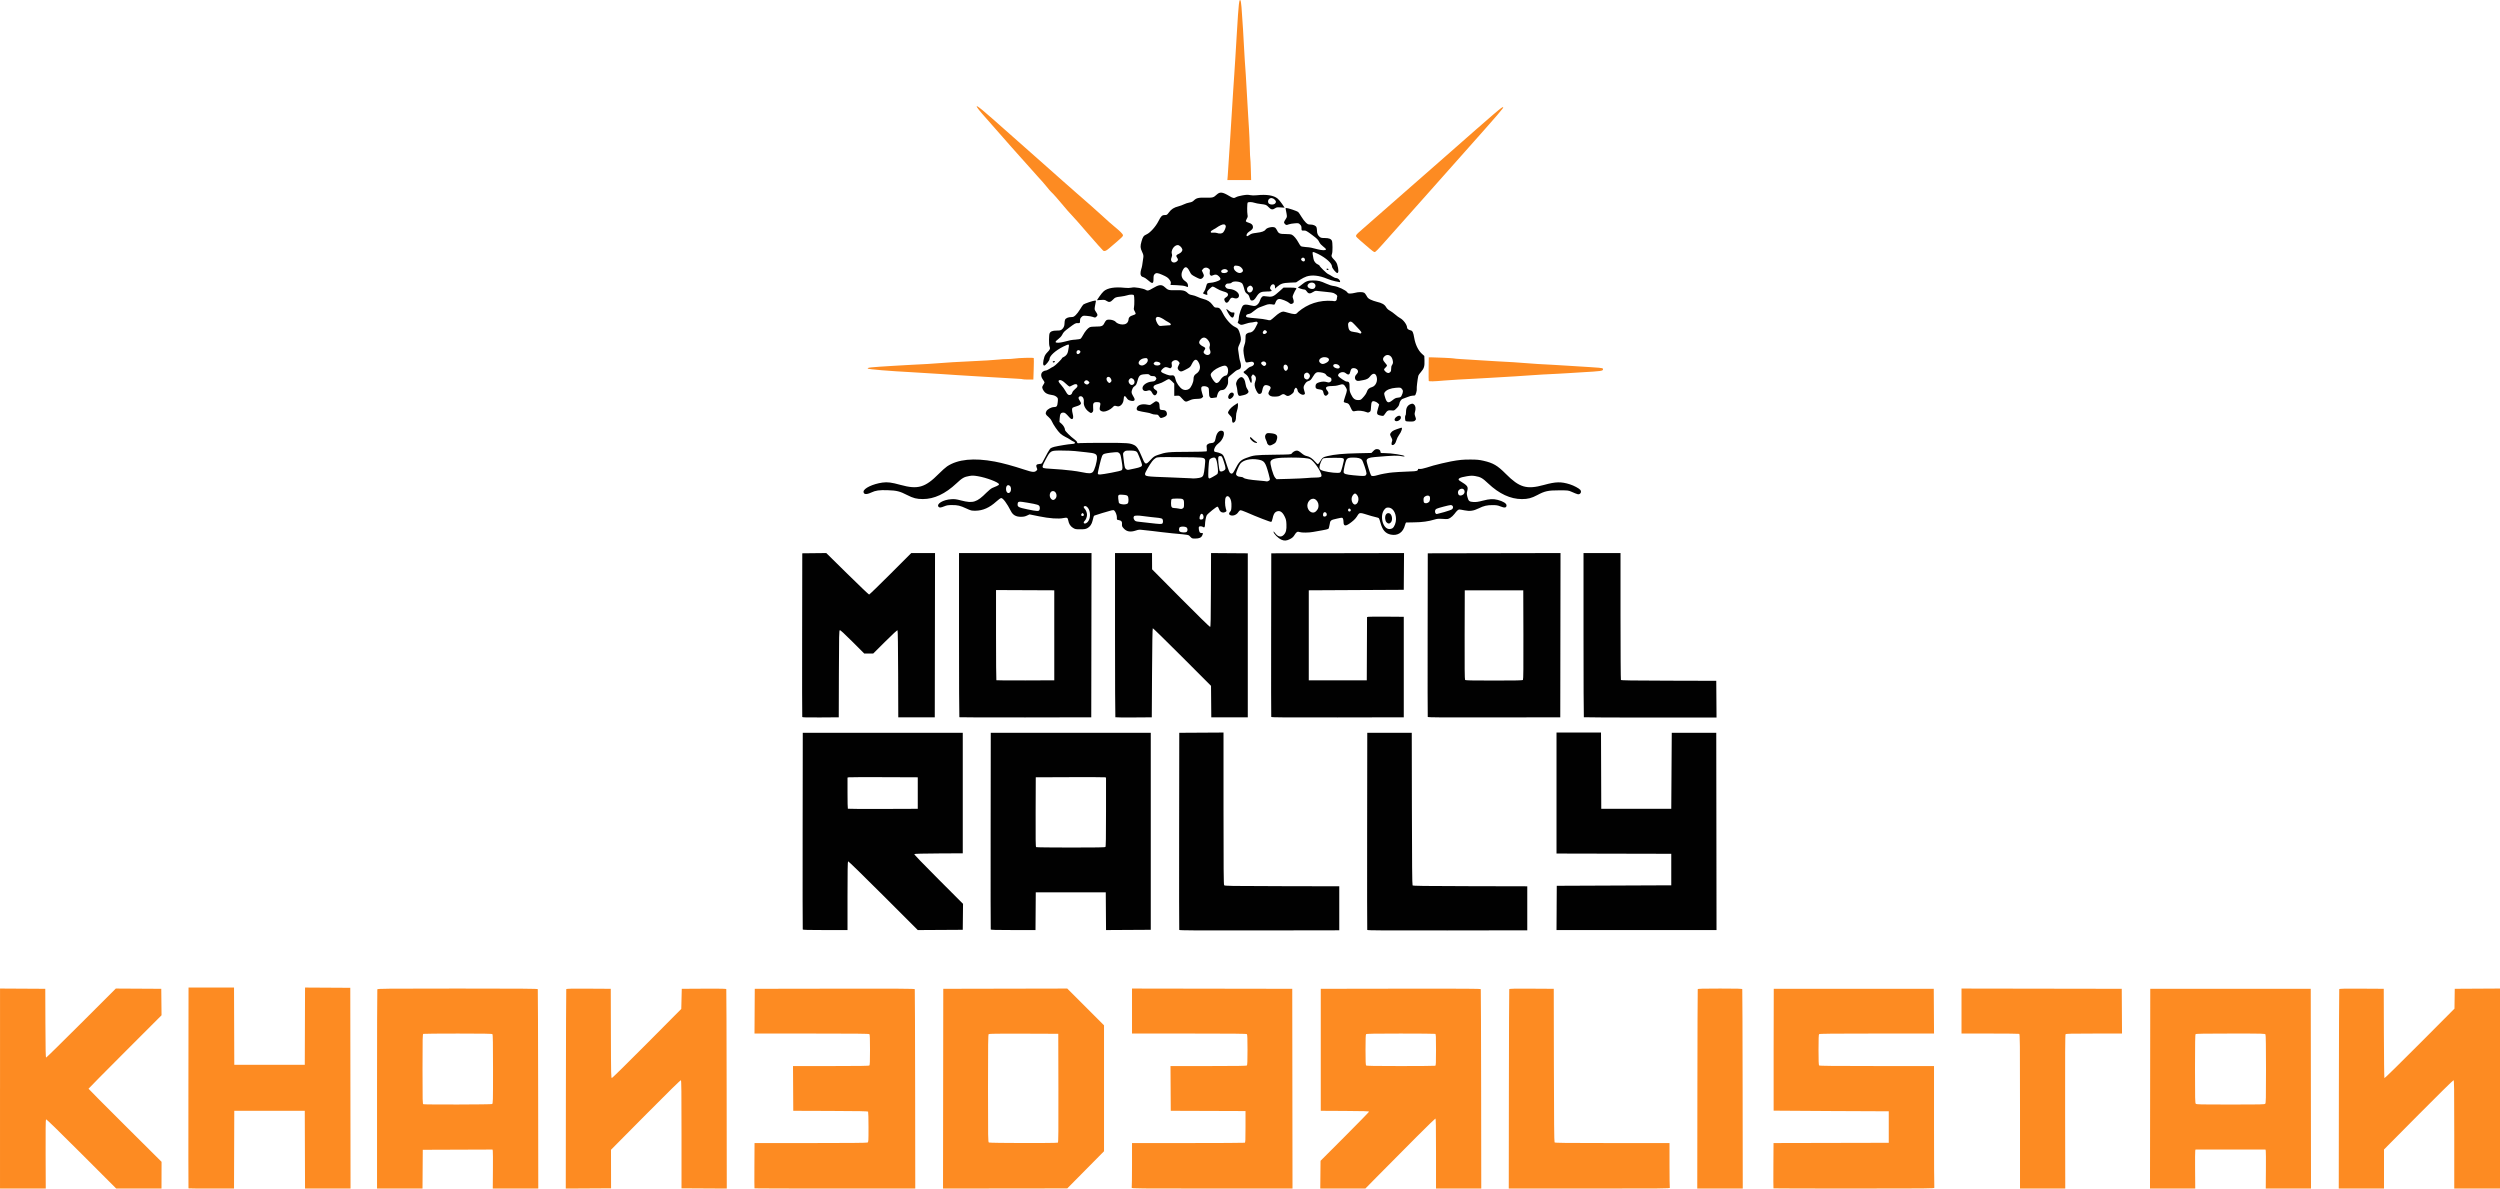 <?xml version="1.0" encoding="UTF-8" standalone="no"?>
<!-- Created with Inkscape (http://www.inkscape.org/) -->

<svg
   xmlns:dc="http://purl.org/dc/elements/1.1/"
   xmlns:cc="http://creativecommons.org/ns#"
   xmlns:rdf="http://www.w3.org/1999/02/22-rdf-syntax-ns#"
   xmlns:svg="http://www.w3.org/2000/svg"
   xmlns="http://www.w3.org/2000/svg"
   xmlns:sodipodi="http://sodipodi.sourceforge.net/DTD/sodipodi-0.dtd"
   xmlns:inkscape="http://www.inkscape.org/namespaces/inkscape"
   width="203.892mm"
   height="96.935mm"
   viewBox="0 0 722.453 343.469"
   id="svg2"
   version="1.1"
   inkscape:version="0.91 r13725"
   sodipodi:docname="khanederlistan.svg">
  <defs
     id="defs4" />
  <sodipodi:namedview
     id="base"
     pagecolor="#ffffff"
     bordercolor="#666666"
     borderopacity="1.0"
     inkscape:pageopacity="0.0"
     inkscape:pageshadow="2"
     inkscape:zoom="0.70000001"
     inkscape:cx="346.4587"
     inkscape:cy="18.751615"
     inkscape:document-units="px"
     inkscape:current-layer="g4313"
     showgrid="false"
     inkscape:window-width="1535"
     inkscape:window-height="876"
     inkscape:window-x="65"
     inkscape:window-y="24"
     inkscape:window-maximized="1"
     fit-margin-top="0"
     fit-margin-left="0"
     fit-margin-right="0"
     fit-margin-bottom="0" />
  <g
     inkscape:label="Livello 1"
     inkscape:groupmode="layer"
     id="layer1"
     transform="translate(-10.821,-354.446)">
    <g
       id="g4313"
       transform="translate(156.574,78.792)">
      <path
         style="fill:#010101"
         d="m 195.027,544.385 c -0.038,-0.1 -0.052,-12.958 -0.032,-28.573 l 0.037,-28.392 6.394,-0.038 6.394,-0.038 0,21.936 c 0,17.322 0.038,21.988 0.181,22.181 0.168,0.227 1.374,0.247 16.725,0.28 l 16.544,0.036 0,6.358 0,6.358 -23.087,0.037 c -18.393,0.029 -23.1,0 -23.155,-0.144 z m 54.328,0 c -0.038,-0.1 -0.052,-12.958 -0.032,-28.573 l 0.037,-28.392 6.43,0 6.43,0 0.037,21.948 c 0.026,15.889 0.081,22.002 0.198,22.142 0.133,0.16 3.052,0.201 16.652,0.231 l 16.491,0.037 0,6.358 0,6.358 -23.087,0.037 c -18.393,0.029 -23.1,0 -23.155,-0.144 z M 86.227,544.24 c -0.038,-0.099 -0.052,-12.925 -0.032,-28.5 l 0.037,-28.32 23.118,0 23.118,0 0,17.411 0,17.411 -6.93,0.037 c -4.414,0.024 -6.983,0.09 -7.075,0.183 -0.098,0.098 2.186,2.479 6.968,7.265 l 7.114,7.119 -0.039,3.751 -0.039,3.751 -6.499,0.038 -6.499,0.038 -9.993,-9.989 c -5.866,-5.864 -10.059,-9.949 -10.153,-9.89 -0.115,0.071 -0.16,2.911 -0.16,9.988 l 0,9.889 -6.434,0 c -5.014,0 -6.449,-0.04 -6.503,-0.181 z m 33.238,-39.409 0,-4.551 -9.825,-0.04 c -5.404,-0.022 -9.972,-0.005 -10.15,0.039 l -0.325,0.079 0,4.452 c 0,2.449 0.044,4.496 0.097,4.55 0.054,0.053 4.621,0.081 10.15,0.06 l 10.053,-0.037 0,-4.551 z m 21.09,39.409 c -0.038,-0.099 -0.052,-12.925 -0.032,-28.5 l 0.037,-28.32 23.118,0 23.118,0 0,28.464 0,28.464 -6.464,0.038 -6.464,0.038 -0.038,-5.456 -0.038,-5.456 -10.114,0 -10.114,0 -0.038,5.454 -0.038,5.454 -6.433,0 c -5.013,0 -6.448,-0.04 -6.501,-0.181 z m 33.137,-23.833 c 0.132,-0.132 0.173,-2.575 0.173,-10.111 l 0,-9.938 -0.325,-0.079 c -0.179,-0.043 -4.747,-0.061 -10.15,-0.039 l -9.825,0.04 -0.037,10.033 c -0.029,7.931 0,10.057 0.144,10.148 0.1,0.063 4.606,0.116 10.014,0.118 7.457,0.002 9.874,-0.04 10.006,-0.171 z m 130.393,17.62 0.038,-6.394 16.544,-0.072 16.544,-0.072 0,-4.551 0,-4.551 -16.58,-0.037 -16.58,-0.037 0,-17.483 0,-17.483 6.429,0 6.429,0 0.037,11.017 0.037,11.017 10.114,0 10.114,0 0.072,-10.981 0.072,-10.981 6.43,0 6.43,0 0.037,28.5 0.036,28.5 -23.12,0 -23.12,0 0.038,-6.394 z M 86.083,482.834 c -0.038,-0.1 -0.053,-10.781 -0.032,-23.734 l 0.037,-23.552 3.468,-0.037 3.468,-0.037 6.092,5.997 c 3.351,3.298 6.179,5.997 6.286,5.997 0.106,0 2.891,-2.698 6.189,-5.996 l 5.995,-5.996 3.433,0 3.433,0 -0.037,23.732 -0.037,23.732 -5.274,0 -5.274,0 -0.037,-12.492 c -0.024,-8.055 -0.088,-12.543 -0.181,-12.636 -0.096,-0.096 -1.3,1.006 -3.588,3.281 l -3.444,3.425 -1.287,0 -1.287,0 -3.419,-3.416 c -2.446,-2.444 -3.484,-3.391 -3.649,-3.328 -0.208,0.08 -0.234,1.314 -0.267,12.628 l -0.037,12.539 -5.242,0.038 c -4.116,0.03 -5.256,-0.002 -5.311,-0.144 z m 45.399,0.083 c -0.053,-0.053 -0.097,-10.749 -0.097,-23.769 l 0,-23.672 19.145,0 19.145,0 -0.037,23.732 -0.037,23.732 -19.012,0.037 c -10.457,0.02 -19.055,-0.007 -19.109,-0.06 z m 27.428,-23.673 0,-13.004 -8.416,-0.037 -8.416,-0.037 0,12.981 c 0,7.14 0.044,13.025 0.098,13.079 0.054,0.054 3.841,0.081 8.416,0.06 l 8.319,-0.037 0,-13.004 z m 17.654,23.674 c -0.054,-0.054 -0.098,-10.751 -0.098,-23.77 l 0,-23.672 5.346,0 5.346,0 0.01,2.348 0.01,2.348 8.294,8.359 c 4.641,4.678 8.377,8.331 8.482,8.296 0.151,-0.05 0.195,-2.129 0.225,-10.708 l 0.037,-10.646 5.309,0.038 5.309,0.038 0,23.696 0,23.696 -5.274,0 -5.274,0 -0.038,-4.548 -0.038,-4.548 -8.34,-8.348 c -4.587,-4.592 -8.406,-8.326 -8.487,-8.299 -0.097,0.032 -0.171,4.397 -0.219,12.896 l -0.072,12.848 -5.212,0.038 c -2.866,0.021 -5.256,-0.006 -5.31,-0.06 z m 45.049,-0.086 c -0.038,-0.1 -0.052,-10.779 -0.032,-23.733 l 0.037,-23.552 19.183,-0.037 19.183,-0.037 -0.038,5.31 -0.038,5.311 -13.726,0.072 -13.726,0.072 0,13.004 0,13.004 8.38,0 8.38,0 0.037,-9.136 0.037,-9.136 0.324,-0.079 c 0.178,-0.043 2.567,-0.061 5.309,-0.039 l 4.985,0.04 0,14.521 0,14.521 -19.113,0.037 c -15.214,0.029 -19.127,0 -19.182,-0.144 z m 45.225,0 c -0.038,-0.1 -0.052,-10.779 -0.032,-23.733 l 0.037,-23.552 19.181,-0.037 19.181,-0.037 -0.036,23.733 -0.037,23.733 -19.113,0.037 c -15.214,0.029 -19.127,0 -19.182,-0.144 z m 27.514,-10.708 c 0.119,-0.143 0.153,-3.671 0.126,-13.04 l -0.037,-12.844 -8.453,0 -8.453,0 -0.037,12.844 c -0.027,9.37 0.01,12.897 0.126,13.04 0.134,0.161 1.629,0.196 8.364,0.196 6.735,0 8.23,-0.035 8.364,-0.196 z m 17.596,10.792 c -0.053,-0.053 -0.096,-10.749 -0.096,-23.768 l 0,-23.672 5.346,0 5.346,0 0,18.242 c 0,10.033 0.054,18.323 0.117,18.422 0.09,0.141 3.078,0.188 13.833,0.217 l 13.718,0.037 0.038,5.31 0.038,5.31 -19.122,0 c -10.517,0 -19.166,-0.043 -19.219,-0.096 z m -87.368,-51.294 c -1.014,-0.437 -2.312,-1.746 -2.312,-2.33 0,-0.119 0.194,0.051 0.431,0.378 0.83,1.145 1.778,1.341 2.547,0.526 0.633,-0.671 0.823,-1.438 0.753,-3.043 -0.049,-1.13 -0.125,-1.452 -0.536,-2.287 -0.683,-1.387 -1.489,-1.819 -2.46,-1.317 -0.48,0.248 -0.787,0.849 -1.022,2.002 -0.094,0.462 -0.263,0.875 -0.375,0.918 -0.205,0.079 -4.339,-1.52 -7.141,-2.763 -0.876,-0.389 -1.636,-0.64 -1.805,-0.598 -0.161,0.04 -0.412,0.276 -0.558,0.524 -0.498,0.843 -1.665,1.257 -2.413,0.857 -0.37,-0.198 -0.353,-0.548 0.045,-0.972 0.266,-0.283 0.334,-0.546 0.375,-1.459 0.057,-1.259 -0.125,-2.114 -0.572,-2.682 -0.372,-0.473 -0.841,-0.447 -1.097,0.061 -0.249,0.494 -0.233,2.257 0.029,3.12 0.118,0.39 0.216,0.721 0.217,0.735 0.011,0.185 -0.561,0.48 -0.932,0.48 -0.616,0 -1.035,-0.358 -1.267,-1.082 -0.102,-0.319 -0.291,-0.597 -0.423,-0.622 -0.251,-0.048 -2.743,1.955 -3.086,2.482 -0.213,0.327 -0.5,1.855 -0.506,2.69 0,0.651 -0.197,0.975 -0.458,0.769 -0.329,-0.26 -1,-0.36 -1.216,-0.181 -0.144,0.119 -0.176,0.339 -0.111,0.765 0.134,0.882 0.291,1.103 0.779,1.103 0.495,0 0.494,-0.003 0.223,0.645 -0.28,0.67 -0.871,0.944 -2.034,0.944 -0.913,0 -0.974,-0.022 -1.438,-0.528 -0.542,-0.592 -0.183,-0.523 -5.064,-0.971 -1.351,-0.124 -2.879,-0.293 -3.396,-0.376 -0.517,-0.083 -1.589,-0.215 -2.384,-0.293 -0.795,-0.079 -2.02,-0.212 -2.723,-0.297 -1.154,-0.139 -1.363,-0.125 -2.159,0.144 -1.549,0.523 -2.659,0.341 -3.484,-0.573 -0.549,-0.608 -0.561,-0.641 -0.525,-1.452 0.028,-0.612 -0.223,-0.867 -0.978,-0.994 -0.522,-0.088 -0.533,-0.104 -0.498,-0.679 0.039,-0.626 -0.376,-1.755 -0.764,-2.076 -0.172,-0.143 -0.367,-0.151 -0.833,-0.036 -0.898,0.223 -4.619,1.352 -4.87,1.478 -0.224,0.112 -0.292,0.295 -0.572,1.524 -0.224,0.981 -0.751,1.735 -1.487,2.127 -0.519,0.276 -0.837,0.327 -2.059,0.328 -1.357,0.001 -1.487,-0.025 -2.134,-0.432 -0.729,-0.459 -1.163,-1.147 -1.339,-2.126 -0.145,-0.805 -0.347,-0.908 -1.359,-0.693 -1.453,0.308 -4.027,0.126 -7.124,-0.506 l -2.71,-0.552 -0.746,0.349 c -0.571,0.267 -0.988,0.349 -1.78,0.349 -1.368,0 -2.274,-0.51 -2.825,-1.59 -1.16,-2.275 -2.307,-3.828 -2.826,-3.828 -0.189,0 -0.766,0.409 -1.433,1.015 -1.954,1.775 -3.883,2.627 -5.993,2.647 -1.165,0.011 -1.302,-0.023 -2.673,-0.653 -1.809,-0.832 -2.461,-0.987 -4.146,-0.982 -1.095,0.003 -1.506,0.07 -2.212,0.361 -0.993,0.409 -1.409,0.447 -1.655,0.15 -0.703,-0.847 1.315,-2.057 3.678,-2.206 0.978,-0.062 1.422,-0.004 2.887,0.376 3.384,0.878 4.5,0.528 7.303,-2.288 0.598,-0.601 1.345,-1.202 1.662,-1.336 0.316,-0.134 0.889,-0.377 1.273,-0.539 0.511,-0.216 0.685,-0.363 0.65,-0.55 -0.104,-0.562 -3.637,-1.9 -6.098,-2.309 -1.205,-0.2 -1.596,-0.21 -2.447,-0.064 -1.524,0.261 -2.063,0.569 -3.716,2.119 -3.256,3.053 -6.456,4.55 -9.727,4.55 -1.795,0 -2.791,-0.256 -4.558,-1.17 -2.065,-1.069 -3.013,-1.305 -5.578,-1.389 -2.493,-0.082 -3.48,0.058 -4.815,0.682 -1.382,0.647 -2.193,0.553 -2.193,-0.253 0,-0.958 2.698,-2.255 5.488,-2.637 1.435,-0.196 2.577,-0.049 5.193,0.672 5.025,1.385 7.123,0.776 11.069,-3.208 0.877,-0.886 1.958,-1.852 2.402,-2.146 3.092,-2.053 7.701,-2.516 13.776,-1.384 2.196,0.409 5.28,1.249 8.569,2.332 2.37,0.781 2.938,0.824 3.499,0.263 0.255,-0.255 0.26,-0.314 0.061,-0.79 -0.314,-0.751 -0.102,-1.058 0.768,-1.114 0.681,-0.044 0.688,-0.049 1.116,-0.911 0.806,-1.622 1.8,-3.343 2.074,-3.591 0.15,-0.136 0.656,-0.341 1.124,-0.456 1.121,-0.275 4.29,-0.793 4.871,-0.795 1.106,-0.005 1.466,-0.393 0.669,-0.723 -0.242,-0.1 -0.68,-0.356 -0.975,-0.569 -0.295,-0.213 -0.905,-0.556 -1.356,-0.762 -0.451,-0.206 -1.127,-0.657 -1.502,-1.002 -0.718,-0.66 -2.005,-2.534 -2.484,-3.618 -0.164,-0.37 -0.565,-0.872 -0.948,-1.186 -0.805,-0.659 -0.909,-0.937 -0.598,-1.592 0.288,-0.606 1.437,-1.238 2.253,-1.238 0.752,0 0.939,-0.256 1.056,-1.449 0.087,-0.888 0.065,-1.075 -0.161,-1.324 -0.373,-0.412 -0.883,-0.64 -1.657,-0.741 -1.094,-0.143 -1.796,-0.497 -2.201,-1.108 -0.562,-0.85 -0.592,-1.16 -0.17,-1.782 0.203,-0.299 0.369,-0.626 0.369,-0.726 0,-0.1 -0.211,-0.469 -0.47,-0.82 -0.634,-0.862 -0.659,-1.737 -0.064,-2.248 0.223,-0.192 0.59,-0.349 0.815,-0.349 0.225,0 0.725,-0.215 1.112,-0.478 0.386,-0.263 0.907,-0.561 1.158,-0.662 0.439,-0.178 2.507,-2.205 2.507,-2.458 0,-0.068 0.187,-0.202 0.416,-0.296 0.704,-0.292 1.214,-0.945 1.329,-1.703 0.058,-0.378 0.153,-0.938 0.212,-1.244 0.074,-0.383 0.052,-0.59 -0.069,-0.665 -0.101,-0.063 -0.743,0.176 -1.51,0.562 -2.308,1.161 -3.991,2.691 -3.991,3.627 0,0.431 -1.171,1.872 -1.521,1.872 -0.44,0 -0.428,-1.069 0.028,-2.5 0.146,-0.46 0.46,-0.932 0.929,-1.402 0.733,-0.733 0.819,-0.997 0.551,-1.688 -0.196,-0.506 -0.173,-3.264 0.031,-3.712 0.262,-0.574 0.861,-0.812 2.044,-0.812 0.874,0 1.151,-0.057 1.462,-0.302 0.538,-0.424 0.811,-1.021 0.811,-1.777 0,-0.356 0.065,-0.818 0.144,-1.026 0.178,-0.468 0.922,-0.797 1.806,-0.797 0.564,0 0.745,-0.08 1.269,-0.563 0.336,-0.31 0.916,-1.077 1.29,-1.705 0.373,-0.628 0.796,-1.242 0.939,-1.365 0.302,-0.259 2.906,-1.136 3.373,-1.136 0.26,0 0.299,0.058 0.22,0.325 -0.053,0.179 -0.165,0.762 -0.25,1.296 -0.152,0.958 -0.149,0.979 0.296,1.65 0.528,0.798 0.548,0.966 0.161,1.353 -0.344,0.344 -0.412,0.349 -1.117,0.085 -0.3,-0.112 -1.054,-0.242 -1.677,-0.288 -1.107,-0.082 -1.141,-0.074 -1.553,0.338 -0.343,0.343 -0.421,0.545 -0.421,1.083 0,0.688 -0.029,0.714 -0.75,0.667 -0.503,-0.033 -0.789,0.125 -2.357,1.3 -1.493,1.118 -1.66,1.289 -2.079,2.123 -0.187,0.372 -0.62,0.842 -1.109,1.203 -1.025,0.757 -1.02,1.088 0.015,1.051 0.395,-0.014 1.075,-0.121 1.512,-0.239 1.896,-0.509 2.306,-0.587 3.482,-0.665 0.733,-0.048 1.341,-0.164 1.483,-0.282 0.132,-0.11 0.442,-0.578 0.688,-1.041 0.548,-1.028 1.316,-1.946 1.867,-2.231 0.28,-0.145 0.867,-0.214 1.828,-0.215 1.689,-0.003 2.034,-0.144 2.445,-0.998 0.169,-0.351 0.425,-0.724 0.569,-0.83 0.566,-0.414 2.339,-0.081 2.759,0.519 0.573,0.701 3.381,1.415 3.662,-0.674 0,-0.626 0.37,-1.019 1.189,-1.262 0.41,-0.122 0.793,-0.299 0.851,-0.393 0.059,-0.095 -0.048,-0.436 -0.237,-0.758 -0.288,-0.492 -0.324,-0.679 -0.222,-1.164 0.15,-0.71 0.123,-3.256 -0.037,-3.504 -0.16,-0.247 -1.232,-0.227 -1.98,0.037 -0.339,0.12 -1.144,0.278 -1.788,0.351 -1.5,0.171 -1.645,0.228 -2.267,0.888 -0.705,0.748 -1.154,0.841 -1.835,0.38 -0.494,-0.335 -0.629,-0.358 -1.675,-0.286 l -1.138,0.079 0.734,-1.088 c 0.404,-0.599 0.981,-1.293 1.282,-1.542 1.133,-0.939 3.182,-1.265 6.042,-0.962 0.774,0.082 1.414,0.068 1.927,-0.042 0.619,-0.133 1.036,-0.119 2.164,0.07 0.768,0.129 1.599,0.357 1.847,0.507 0.639,0.387 0.888,0.348 1.985,-0.314 1.943,-1.172 2.701,-1.266 3.6,-0.445 1.01,0.921 1.127,0.954 3.24,0.914 2.124,-0.041 2.666,0.093 3.45,0.851 0.323,0.312 0.663,0.465 1.249,0.561 0.443,0.072 1.138,0.3 1.545,0.506 0.407,0.206 1.145,0.477 1.64,0.601 1.263,0.317 2.035,0.808 2.711,1.723 0.548,0.742 0.62,0.789 1.201,0.789 0.804,0 1.1,0.283 1.847,1.77 0.786,1.564 2.376,3.337 3.401,3.795 0.892,0.398 1.121,0.715 1.497,2.072 0.387,1.396 0.361,1.849 -0.167,2.978 -0.381,0.813 -0.438,1.074 -0.362,1.642 0.306,2.297 0.388,2.761 0.59,3.33 0.123,0.348 0.224,0.907 0.224,1.242 0,0.673 -0.248,0.988 -0.901,1.143 -0.354,0.084 -0.862,0.469 -2.392,1.81 -0.453,0.397 -0.473,0.459 -0.441,1.335 0.028,0.771 -0.031,1.038 -0.369,1.66 -0.421,0.773 -0.835,1.064 -1.513,1.064 -0.541,0 -1.011,0.532 -1.231,1.394 l -0.178,0.701 -0.848,0.129 c -0.785,0.119 -0.867,0.105 -1.111,-0.197 -0.204,-0.252 -0.263,-0.577 -0.263,-1.443 0,-0.896 -0.052,-1.165 -0.262,-1.355 -0.325,-0.294 -1.052,-0.449 -1.536,-0.328 -0.533,0.134 -0.59,0.631 -0.214,1.894 l 0.326,1.099 -0.297,0.297 c -0.246,0.246 -0.514,0.305 -1.545,0.341 -1.022,0.036 -1.412,0.121 -2.159,0.47 -1.077,0.504 -1.17,0.476 -2.187,-0.659 -0.671,-0.749 -0.694,-0.761 -1.425,-0.722 l -0.743,0.039 0,-1.764 0,-1.764 -0.644,-0.657 c -0.354,-0.361 -0.772,-0.657 -0.929,-0.657 -0.157,0 -0.68,0.255 -1.162,0.568 -0.483,0.313 -1.298,0.675 -1.816,0.807 -0.516,0.132 -1.053,0.341 -1.192,0.466 -0.417,0.374 -0.317,0.876 0.24,1.205 0.618,0.364 0.718,0.619 0.448,1.14 -0.388,0.75 -0.9,0.645 -1.372,-0.279 -0.327,-0.64 -0.66,-0.801 -1.221,-0.587 -0.862,0.328 -1.527,0.008 -1.527,-0.734 0,-0.85 1.279,-1.746 2.658,-1.863 0.713,-0.06 0.9,-0.136 1.142,-0.461 0.274,-0.369 0.277,-0.409 0.047,-0.759 -0.198,-0.302 -0.356,-0.369 -0.867,-0.369 -0.452,0 -0.7,-0.084 -0.9,-0.305 -0.245,-0.272 -0.392,-0.298 -1.332,-0.238 -1.59,0.101 -1.813,0.329 -2.34,2.393 -0.087,0.342 -0.269,0.713 -0.404,0.823 -0.135,0.111 -0.39,0.318 -0.566,0.462 -0.176,0.143 -0.401,0.568 -0.498,0.943 -0.189,0.725 -0.169,0.797 0.592,2.114 0.483,0.837 0.032,1.198 -1.1,0.881 -0.501,-0.14 -0.728,-0.309 -1.004,-0.746 -0.509,-0.807 -0.841,-0.7 -0.868,0.28 -0.024,0.885 -0.45,1.674 -1.079,1.999 -0.342,0.177 -0.535,0.188 -1.02,0.057 -0.59,-0.159 -0.606,-0.153 -1.164,0.422 -0.571,0.588 -1.814,1.174 -2.492,1.174 -0.555,0 -1.055,-0.248 -1.159,-0.576 -0.053,-0.167 -0.015,-0.622 0.085,-1.011 0.238,-0.929 0.064,-1.158 -0.875,-1.158 -1.016,0 -1.22,0.291 -1.126,1.604 0.063,0.879 0.034,1.073 -0.197,1.303 -0.361,0.361 -0.435,0.348 -1.163,-0.2 -0.887,-0.667 -1.452,-1.818 -1.333,-2.714 0.109,-0.821 -0.209,-1.537 -0.741,-1.67 -0.407,-0.102 -0.79,0.142 -0.79,0.504 0,0.131 0.163,0.477 0.361,0.769 0.199,0.292 0.361,0.622 0.361,0.734 0,0.338 -0.462,0.642 -1.373,0.901 -0.477,0.136 -0.948,0.312 -1.048,0.392 -0.241,0.194 -0.228,0.825 0.04,1.86 0.351,1.355 -0.13,1.876 -0.917,0.993 -1.137,-1.276 -1.347,-1.443 -1.821,-1.443 -0.724,0 -0.965,0.376 -1.045,1.632 l -0.069,1.075 0.584,0.5 c 0.571,0.489 1.024,1.29 1.024,1.813 0,0.306 1.621,1.922 2.7,2.692 0.446,0.318 0.768,0.664 0.795,0.854 0.043,0.299 0.102,0.315 0.912,0.247 0.477,-0.04 3.695,-0.072 7.152,-0.072 6.574,0 7.217,0.05 8.453,0.655 0.731,0.358 1.305,1.227 2.107,3.19 1.06,2.595 1.153,2.634 2.589,1.097 0.894,-0.957 1.088,-1.09 2.118,-1.447 2.331,-0.808 2.999,-0.877 8.653,-0.896 2.864,-0.01 5.292,-0.069 5.395,-0.133 0.137,-0.085 0.161,-0.338 0.09,-0.946 -0.091,-0.785 -0.075,-0.848 0.296,-1.14 0.243,-0.191 0.6,-0.309 0.935,-0.309 0.786,0 1.163,-0.37 1.307,-1.285 0.261,-1.652 1.069,-2.561 1.99,-2.239 0.96,0.335 0.236,2.599 -1.149,3.594 -0.771,0.554 -1.345,1.53 -1.258,2.138 0.037,0.258 0.171,0.336 0.707,0.412 0.364,0.052 0.936,0.234 1.272,0.406 0.714,0.364 0.854,0.64 1.736,3.429 0.328,1.035 0.714,1.99 0.858,2.121 0.525,0.475 0.828,0.306 1.371,-0.763 1.217,-2.396 1.679,-2.888 3.276,-3.492 2.217,-0.838 2.618,-0.886 7.985,-0.958 4.858,-0.065 5.029,-0.077 5.23,-0.363 0.325,-0.464 0.975,-0.83 1.475,-0.831 0.338,-7e-4 0.683,0.188 1.324,0.724 0.624,0.522 1.053,0.759 1.532,0.849 0.814,0.152 1.666,0.725 2.436,1.639 0.32,0.379 0.67,0.69 0.779,0.69 0.109,0 0.375,-0.302 0.591,-0.672 0.709,-1.209 0.877,-1.337 2.167,-1.643 2.071,-0.491 4.601,-0.729 8.731,-0.82 l 4.002,-0.089 0.542,-0.556 c 0.433,-0.443 0.649,-0.556 1.069,-0.556 0.591,0 1.004,0.347 1.004,0.842 0,0.295 0.067,0.314 1.12,0.314 2.078,6.9e-4 5.816,0.579 5.816,0.899 0,0.091 -0.182,0.11 -0.47,0.05 -1.497,-0.312 -2.547,-0.286 -8.189,0.201 -1.625,0.14 -2.208,0.396 -2.299,1.006 -0.051,0.344 1.061,4.006 1.308,4.309 0.208,0.255 0.801,0.225 1.867,-0.094 0.505,-0.151 1.373,-0.349 1.93,-0.44 0.556,-0.091 1.206,-0.198 1.445,-0.238 0.76,-0.127 4.42,-0.362 6.159,-0.395 1.684,-0.032 2.15,-0.165 2.15,-0.612 0,-0.135 0.141,-0.167 0.485,-0.111 0.323,0.052 0.988,-0.075 1.987,-0.381 0.826,-0.253 1.697,-0.518 1.935,-0.59 0.927,-0.278 3.961,-0.991 5.129,-1.205 2.42,-0.443 3.428,-0.538 5.635,-0.533 1.84,0.004 2.512,0.068 3.766,0.356 2.796,0.641 4.025,1.363 6.421,3.771 3.967,3.986 6.04,4.587 11.063,3.203 3.422,-0.943 4.917,-0.975 7.492,-0.162 1.124,0.355 2.688,1.196 3.009,1.619 0.286,0.377 0.214,0.876 -0.163,1.123 -0.384,0.251 -0.542,0.212 -2.401,-0.602 -0.921,-0.403 -0.991,-0.411 -3.612,-0.411 -3.147,-3.5e-4 -4.114,0.211 -6.285,1.375 -1.636,0.876 -2.703,1.154 -4.441,1.154 -3.304,0 -6.58,-1.523 -9.762,-4.537 -1.627,-1.541 -2.202,-1.868 -3.731,-2.12 -0.824,-0.136 -1.272,-0.127 -2.377,0.048 -2.261,0.359 -2.942,0.809 -2.048,1.354 2.245,1.368 2.453,1.652 2.128,2.906 -0.169,0.65 -0.165,0.878 0.028,1.66 0.311,1.261 0.543,1.462 1.766,1.531 0.781,0.044 1.373,-0.041 2.724,-0.393 1.935,-0.503 2.974,-0.557 4.27,-0.221 1.546,0.4 2.558,1.023 2.558,1.572 0,0.733 -0.535,0.822 -1.806,0.298 -0.712,-0.293 -1.112,-0.357 -2.24,-0.359 -1.604,-0.002 -2.527,0.214 -3.984,0.935 -1.51,0.746 -2.586,0.896 -4.121,0.575 -0.668,-0.14 -1.336,-0.249 -1.484,-0.242 -0.348,0.016 -0.721,0.356 -1.412,1.286 -0.307,0.414 -0.857,0.927 -1.22,1.14 -0.639,0.374 -0.713,0.384 -2.142,0.292 -1.247,-0.081 -1.627,-0.051 -2.409,0.188 -1.729,0.529 -3.59,0.786 -5.84,0.806 -1.192,0.011 -2.241,0.031 -2.331,0.046 -0.09,0.014 -0.239,0.327 -0.332,0.696 -0.549,2.182 -2.084,3.223 -4.127,2.798 -1.537,-0.319 -2.405,-1.311 -2.971,-3.396 -0.173,-0.636 -0.374,-1.23 -0.447,-1.321 -0.073,-0.091 -0.375,-0.209 -0.67,-0.263 -0.523,-0.095 -2.368,-0.621 -3.612,-1.03 -0.971,-0.319 -1.43,-0.267 -1.711,0.194 -0.64,1.05 -0.964,1.423 -1.865,2.141 -1.714,1.366 -2.378,1.366 -2.378,1.1e-4 0,-0.412 -0.087,-0.868 -0.193,-1.013 -0.186,-0.254 -0.243,-0.252 -1.625,0.052 -1.938,0.426 -2.011,0.485 -2.202,1.77 -0.092,0.618 -0.246,1.119 -0.374,1.213 -0.12,0.088 -0.919,0.275 -1.777,0.416 -0.857,0.141 -2.014,0.347 -2.57,0.458 -1.197,0.237 -3.355,0.264 -3.922,0.048 -0.621,-0.236 -0.951,-0.059 -1.455,0.779 -0.365,0.608 -0.647,0.87 -1.321,1.229 -0.953,0.508 -1.656,0.569 -2.477,0.215 z m -27.391,-2.297 c 0.337,-0.337 0.287,-1.015 -0.094,-1.282 -0.365,-0.256 -1.438,-0.299 -1.856,-0.075 -0.324,0.173 -0.39,1.024 -0.099,1.264 0.412,0.339 1.743,0.399 2.049,0.093 z m 59.451,-1.02 c 0.555,-0.389 1.025,-1.585 1.027,-2.612 0,-1.893 -0.972,-3.365 -2.228,-3.365 -0.539,0 -0.694,0.073 -1.073,0.504 -1.529,1.742 -0.549,5.709 1.411,5.709 0.289,0 0.678,-0.106 0.863,-0.236 z m -1.713,-1.71 c -0.226,-0.241 -0.354,-0.581 -0.393,-1.048 -0.09,-1.086 0.408,-1.765 1.158,-1.577 0.788,0.198 1.117,1.842 0.52,2.6 -0.375,0.477 -0.852,0.486 -1.286,0.024 z m -64.764,0.328 c 0.24,-0.24 0.217,-1.062 -0.036,-1.316 -0.115,-0.115 -0.587,-0.251 -1.048,-0.301 -0.461,-0.05 -1.488,-0.16 -2.283,-0.244 -0.795,-0.084 -1.84,-0.213 -2.324,-0.287 -1.21,-0.185 -2.28,-0.169 -2.488,0.039 -0.257,0.257 -0.211,0.752 0.109,1.158 0.233,0.296 0.456,0.376 1.264,0.457 0.54,0.053 1.99,0.217 3.221,0.364 2.764,0.329 3.362,0.351 3.583,0.13 z m -21.647,-0.38 c 0.94,-0.94 0.97,-3.125 0.056,-4.21 -0.225,-0.267 -0.506,-0.438 -0.721,-0.438 -0.512,0 -0.588,0.381 -0.156,0.781 0.356,0.33 0.677,1.159 0.677,1.748 0,0.588 -0.322,1.418 -0.677,1.748 -0.416,0.385 -0.361,0.781 0.107,0.781 0.168,0 0.489,-0.184 0.713,-0.409 z m 33.351,-0.921 c 0.422,-0.422 0.033,-1.664 -0.462,-1.474 -0.378,0.145 -0.69,1.286 -0.425,1.551 0.157,0.157 0.699,0.11 0.886,-0.077 z m 35.705,-0.959 c 0.318,-0.595 -0.302,-1.289 -0.789,-0.885 -0.213,0.177 -0.289,0.878 -0.113,1.054 0.195,0.195 0.765,0.088 0.903,-0.169 z m -70.113,-0.107 c 0.048,-0.125 -0.019,-0.334 -0.149,-0.464 -0.219,-0.219 -0.254,-0.219 -0.473,0 -0.295,0.295 -0.16,0.692 0.236,0.692 0.164,0 0.337,-0.103 0.386,-0.228 z m 104.135,-0.918 c 1.097,-0.312 2.119,-0.68 2.27,-0.817 0.52,-0.471 0.268,-1.216 -0.411,-1.216 -0.406,0 -3.597,0.835 -4.01,1.049 -0.384,0.199 -0.501,0.394 -0.503,0.836 0,0.383 0.231,0.715 0.502,0.715 0.086,0 1.055,-0.256 2.152,-0.568 z m -37.017,-0.263 c 0.54,-0.579 0.695,-0.95 0.695,-1.667 0,-0.746 -0.452,-1.52 -1.058,-1.811 -1.19,-0.572 -2.528,1.015 -2.09,2.478 0.394,1.316 1.672,1.837 2.453,1 z m 10.002,-0.127 c 0.105,-0.273 -0.147,-0.632 -0.443,-0.632 -0.246,0 -0.401,0.352 -0.287,0.65 0.111,0.29 0.616,0.277 0.73,-0.018 z m -89.918,-0.307 c 0.093,-0.244 0.103,-0.565 0.027,-0.831 -0.158,-0.553 -0.516,-0.673 -3.522,-1.185 -2.58,-0.439 -2.776,-0.411 -2.847,0.412 -0.069,0.8 0.266,0.978 2.827,1.508 2.942,0.608 3.317,0.618 3.516,0.096 z m 41.422,-0.406 c 0.282,-0.198 0.321,-0.353 0.321,-1.292 0,-1.415 -0.137,-1.517 -2.026,-1.517 -0.884,0 -1.446,0.063 -1.557,0.173 -0.101,0.1 -0.173,0.582 -0.173,1.146 0,1.142 0.193,1.422 0.986,1.435 0.292,0.005 0.792,0.062 1.109,0.128 0.867,0.179 0.991,0.173 1.341,-0.072 z m -15.91,-1.445 c 0.261,-0.357 0.246,-1.657 -0.024,-2.042 -0.174,-0.249 -0.426,-0.328 -1.301,-0.41 -1.438,-0.135 -1.571,-0.028 -1.445,1.151 0.052,0.482 0.126,0.989 0.165,1.127 0.158,0.559 2.223,0.697 2.606,0.174 z m 66.217,0.056 c 0.349,-0.374 0.505,-1.085 0.373,-1.69 -0.127,-0.576 -0.607,-1.174 -0.943,-1.174 -0.336,0 -0.817,0.598 -0.943,1.174 -0.203,0.925 0.305,2.005 0.943,2.005 0.153,0 0.409,-0.141 0.571,-0.314 z m 20.802,-0.428 c 0.341,-0.318 0.422,-1.39 0.127,-1.685 -0.267,-0.267 -0.902,-0.206 -1.324,0.126 -0.304,0.239 -0.38,0.422 -0.379,0.903 0,0.332 0.05,0.675 0.108,0.763 0.259,0.388 0.993,0.335 1.467,-0.107 z m -107.987,-0.912 c 0.728,-0.728 0.276,-2.246 -0.669,-2.246 -0.917,0 -1.276,1.483 -0.546,2.26 0.409,0.435 0.77,0.431 1.215,-0.014 z m 117.877,-1.245 c 0.765,-0.602 0.365,-1.843 -0.536,-1.663 -0.851,0.17 -1.216,0.927 -0.811,1.683 0.199,0.373 0.862,0.363 1.348,-0.02 z m -130.896,-0.744 c 0.322,-0.46 0.289,-1.349 -0.064,-1.702 -0.578,-0.578 -1.156,-0.157 -1.156,0.842 0,1.052 0.727,1.564 1.22,0.86 z m 74.918,-3.376 c 0.182,-0.173 0.149,-0.416 -0.251,-1.867 -0.942,-3.418 -1.234,-3.807 -3.099,-4.122 -2.143,-0.361 -4.278,0.15 -5.095,1.221 -0.427,0.56 -1.215,2.439 -1.223,2.916 -0.01,0.48 0.514,0.844 1.228,0.858 0.398,0.007 0.742,0.11 0.926,0.277 0.364,0.329 1.798,0.586 4.511,0.808 1.139,0.093 2.099,0.196 2.133,0.228 0.1,0.095 0.644,-0.104 0.87,-0.318 z m 10.772,-0.644 c 0.715,-0.073 1.841,-0.134 2.502,-0.135 1.294,-0.003 1.76,-0.151 1.76,-0.561 0,-1.045 -2.156,-4.197 -3.251,-4.754 -0.608,-0.309 -2.482,-0.467 -5.535,-0.467 -4.123,0 -5.555,0.269 -5.94,1.115 -0.25,0.548 0.741,4.079 1.319,4.697 l 0.412,0.441 3.716,-0.102 c 2.044,-0.056 4.301,-0.161 5.017,-0.234 z m -30.53,-0.198 c 0.666,-0.318 0.766,-0.606 1.046,-3.028 0.146,-1.263 0.169,-1.946 0.072,-2.128 -0.33,-0.617 -0.501,-0.633 -7.252,-0.681 -6.375,-0.045 -6.473,-0.041 -7.008,0.263 -0.298,0.169 -0.747,0.58 -0.996,0.912 -0.838,1.115 -2.074,3.284 -2.074,3.64 0,0.754 0.189,0.783 6.807,1.015 3.369,0.118 6.255,0.242 6.414,0.274 0.675,0.138 2.48,-0.024 2.991,-0.268 z m 3.426,-0.171 c 0.523,-0.286 1.065,-0.621 1.204,-0.745 0.313,-0.279 0.324,-1.049 0.042,-2.905 -0.21,-1.377 -0.47,-1.899 -0.946,-1.899 -0.473,0 -1.163,0.322 -1.32,0.616 -0.248,0.464 -0.473,4.989 -0.261,5.245 0.228,0.274 0.19,0.283 1.281,-0.313 z m 44.143,-0.43 c 0.125,-0.125 0.227,-0.364 0.227,-0.531 0,-0.573 -1.019,-3.569 -1.34,-3.941 -0.387,-0.449 -1.127,-0.638 -2.515,-0.643 -1.26,-0.004 -1.701,0.147 -1.972,0.677 -0.281,0.549 -0.856,3.096 -0.795,3.523 0.074,0.524 0.645,0.708 2.833,0.916 2.811,0.267 3.296,0.267 3.563,-2.3e-4 z m -73.581,-0.721 c 1.731,-0.319 2.885,-0.602 3.043,-0.745 0.327,-0.296 0.322,-0.778 -0.03,-2.885 -0.247,-1.476 -0.337,-1.752 -0.667,-2.04 -0.346,-0.302 -0.476,-0.324 -1.413,-0.245 -1.596,0.135 -2.887,0.361 -3.139,0.55 -0.126,0.095 -0.301,0.307 -0.39,0.473 -0.273,0.512 -1.335,4.939 -1.243,5.179 0.128,0.333 0.708,0.29 3.838,-0.288 z m -5.284,-0.223 c 0.492,-0.462 1.218,-2.956 1.208,-4.148 -0.01,-1.07 -0.447,-1.291 -3.076,-1.55 -1.127,-0.111 -2.602,-0.269 -3.277,-0.35 -0.675,-0.081 -2.398,-0.148 -3.829,-0.148 -3.366,-1.1e-4 -3.201,-0.1 -4.816,2.906 -0.802,1.494 -0.898,1.914 -0.483,2.136 0.145,0.078 1.104,0.18 2.131,0.227 1.027,0.047 2.453,0.148 3.168,0.224 0.715,0.076 1.983,0.207 2.817,0.292 0.835,0.085 2.265,0.31 3.179,0.5 1.866,0.388 2.49,0.37 2.978,-0.089 z m 71.671,-0.129 c 0.195,-0.403 0.707,-2.255 0.839,-3.034 0.155,-0.918 0.093,-0.939 -2.769,-0.939 -1.413,0 -2.754,0.051 -2.979,0.114 -0.323,0.09 -0.498,0.309 -0.831,1.044 -0.243,0.535 -0.422,1.178 -0.422,1.514 0,0.5 0.065,0.623 0.457,0.861 0.616,0.374 3.416,0.861 4.74,0.824 0.689,-0.019 0.812,-0.069 0.965,-0.384 z m -33.795,-0.287 c 0.598,-0.364 0.601,-0.646 0.026,-2.44 -0.502,-1.566 -0.615,-1.751 -1.073,-1.751 -0.645,0 -0.709,0.282 -0.506,2.208 0.102,0.971 0.244,1.88 0.315,2.019 0.17,0.333 0.658,0.32 1.239,-0.035 z m -25.827,-0.583 c 1.711,-0.355 2.167,-0.578 2.167,-1.055 0,-0.298 -0.717,-2.232 -1.248,-3.364 -0.293,-0.625 -0.732,-0.779 -2.233,-0.779 -1.206,0 -1.327,0.027 -1.674,0.374 -0.344,0.344 -0.366,0.438 -0.275,1.192 0.054,0.45 0.155,1.306 0.224,1.902 0.069,0.596 0.195,1.264 0.279,1.485 0.159,0.412 0.642,0.7 1.025,0.611 0.119,-0.028 0.899,-0.192 1.734,-0.366 z m -18.352,-21.38 c 0.147,-0.079 0.309,-0.332 0.36,-0.562 0.057,-0.257 0.371,-0.654 0.815,-1.028 0.58,-0.489 0.714,-0.685 0.678,-0.991 -0.062,-0.537 -0.648,-0.578 -1.461,-0.102 -0.347,0.204 -0.718,0.37 -0.824,0.37 -0.105,0 -0.594,-0.387 -1.086,-0.859 -0.877,-0.842 -1.442,-1.133 -1.875,-0.967 -0.387,0.149 -0.232,0.543 0.541,1.379 0.417,0.451 0.973,1.222 1.235,1.714 0.604,1.135 0.988,1.383 1.617,1.047 z m 34.113,-1.63 c 0.591,-0.399 1.277,-1.898 1.284,-2.807 0.01,-0.81 0.206,-1.205 0.811,-1.601 1.032,-0.676 1.338,-1.821 0.8,-2.994 -0.656,-1.428 -1.309,-1.378 -2.068,0.158 -0.465,0.942 -0.51,0.984 -1.737,1.626 -1.083,0.567 -1.315,0.64 -1.661,0.518 -0.221,-0.078 -0.491,-0.327 -0.6,-0.553 -0.177,-0.369 -0.163,-0.485 0.134,-1.119 l 0.331,-0.708 -0.293,-0.394 c -0.393,-0.529 -1.139,-0.601 -1.694,-0.164 -0.367,0.289 -0.394,0.374 -0.307,0.959 0.075,0.498 0.041,0.703 -0.149,0.913 -0.225,0.249 -0.286,0.254 -0.751,0.059 -0.787,-0.329 -1.169,-0.265 -1.724,0.291 -0.791,0.791 -0.665,0.973 1.154,1.668 0.594,0.227 0.999,0.295 1.388,0.233 0.704,-0.113 0.954,0.148 1.206,1.256 0.207,0.913 1.147,2.249 1.914,2.72 0.591,0.363 1.368,0.339 1.962,-0.061 z m -16.025,-1.355 c 0.404,-0.366 0.345,-1.121 -0.116,-1.484 -0.476,-0.374 -0.698,-0.377 -1.064,-0.011 -0.371,0.371 -0.368,0.873 0.01,1.353 0.342,0.435 0.786,0.489 1.17,0.142 z m -12.957,-0.194 c 0.251,-0.278 0.251,-0.3 0,-0.574 -0.385,-0.425 -0.777,-0.501 -1.097,-0.211 -0.364,0.33 -0.352,0.573 0.043,0.849 0.431,0.302 0.737,0.283 1.052,-0.064 z m 6.31,-0.384 c 0.304,-0.275 0.327,-0.477 0.11,-0.954 -0.227,-0.498 -0.654,-0.727 -1.004,-0.539 -0.41,0.22 -0.374,0.934 0.069,1.377 0.42,0.42 0.48,0.428 0.826,0.116 z m 31.138,0.025 c 0.168,-0.118 0.473,-0.5 0.677,-0.848 0.321,-0.548 1.065,-1.105 1.475,-1.105 0.676,0 0.921,-1.922 0.326,-2.555 -0.426,-0.453 -0.858,-0.422 -2.216,0.161 -1.228,0.526 -2.315,1.425 -2.47,2.041 -0.143,0.572 1.138,2.521 1.657,2.521 0.134,0 0.382,-0.096 0.55,-0.214 z m -21.175,-5.195 c 0.654,-0.444 0.945,-1.079 0.702,-1.532 -0.153,-0.287 -0.249,-0.311 -0.904,-0.234 -1.288,0.153 -2.153,1.346 -1.373,1.892 0.458,0.321 0.978,0.279 1.575,-0.127 z m 4.372,0.029 c 0.22,-0.352 -0.154,-0.691 -0.867,-0.787 -0.448,-0.06 -0.618,-0.014 -0.837,0.228 -0.267,0.295 -0.267,0.311 -0.01,0.599 0.341,0.376 1.466,0.35 1.71,-0.04 z m 14.274,-2.951 c 0.315,-0.285 0.335,-0.708 0.065,-1.369 -0.122,-0.298 -0.154,-0.6 -0.082,-0.776 0.218,-0.538 0.139,-1.088 -0.238,-1.658 -0.722,-1.092 -1.522,-1.307 -2.229,-0.601 -0.604,0.604 -0.69,1.104 -0.267,1.562 0.189,0.205 0.543,0.457 0.788,0.562 0.742,0.316 0.859,0.561 0.508,1.054 -0.398,0.559 -0.382,0.803 0.078,1.164 0.459,0.361 1.019,0.385 1.378,0.06 z m -37.512,-0.347 c 0.206,-0.228 0.233,-0.355 0.115,-0.542 -0.33,-0.525 -1.062,-0.299 -1.062,0.327 0,0.593 0.501,0.707 0.947,0.215 z m 25.422,-7.993 c 0.752,-0.016 0.867,-0.055 0.867,-0.295 0,-0.189 -0.246,-0.404 -0.772,-0.676 -0.424,-0.219 -0.88,-0.494 -1.011,-0.609 -0.132,-0.116 -0.591,-0.387 -1.02,-0.602 -0.851,-0.427 -1.348,-0.366 -1.522,0.185 -0.108,0.342 0.366,1.488 0.793,1.915 0.276,0.276 0.406,0.302 1.057,0.208 0.408,-0.059 1.132,-0.115 1.609,-0.125 z m 28.97,34.443 c -0.159,-0.159 -0.289,-0.389 -0.289,-0.511 0,-0.122 -0.13,-0.477 -0.289,-0.789 -0.377,-0.738 -0.37,-1.364 0.019,-1.753 0.273,-0.273 0.419,-0.299 1.27,-0.228 1.805,0.151 2.239,0.634 1.789,1.992 -0.23,0.694 -0.343,0.829 -0.982,1.178 -0.867,0.473 -1.136,0.493 -1.517,0.112 z m 35.689,-0.207 c 0,-0.194 0.068,-0.531 0.151,-0.749 0.126,-0.33 0.089,-0.518 -0.217,-1.106 -0.459,-0.884 -0.458,-0.949 0.029,-1.521 0.367,-0.431 0.834,-0.643 2.818,-1.281 0.514,-0.165 0.119,1.147 -0.648,2.152 -0.271,0.355 -0.605,1.045 -0.742,1.531 -0.251,0.893 -0.621,1.326 -1.135,1.326 -0.176,0 -0.257,-0.111 -0.257,-0.352 z m -39.59,-0.388 c -0.508,-0.202 -1.3,-1.001 -1.3,-1.312 0,-0.383 0.173,-0.322 0.73,0.257 0.274,0.285 0.677,0.612 0.895,0.726 0.707,0.37 0.445,0.634 -0.325,0.328 z m -6.339,-5.802 c -0.09,-0.09 -0.163,-0.448 -0.163,-0.796 0,-0.543 -0.081,-0.716 -0.578,-1.222 -0.318,-0.324 -0.578,-0.656 -0.578,-0.738 0,-0.521 0.671,-1.386 1.583,-2.043 0.55,-0.396 1.069,-0.743 1.153,-0.771 0.263,-0.088 0.173,1.364 -0.136,2.175 -0.176,0.463 -0.289,1.11 -0.289,1.656 -1e-4,0.977 -0.167,1.487 -0.57,1.738 -0.193,0.12 -0.302,0.12 -0.423,-5.8e-4 z m 46.99,-0.465 c -0.38,-0.278 -0.109,-0.897 0.561,-1.282 0.595,-0.341 1.02,-0.23 1.088,0.284 0.089,0.673 -1.105,1.395 -1.648,0.998 z m 3.014,0.042 c -0.209,-0.209 -0.232,-1.507 -0.029,-1.633 0.08,-0.049 0.145,-0.492 0.145,-0.984 0,-1.291 0.545,-2.08 1.618,-2.343 0.304,-0.075 0.472,-0.014 0.758,0.273 0.415,0.415 0.489,1.175 0.205,2.12 -0.132,0.441 -0.118,0.675 0.072,1.235 0.295,0.866 0.295,0.868 -0.054,1.217 -0.239,0.24 -0.482,0.289 -1.416,0.289 -0.684,0 -1.195,-0.068 -1.3,-0.173 z m -71.036,-1.066 c -0.125,-0.125 -0.295,-0.353 -0.377,-0.506 -0.116,-0.217 -0.306,-0.278 -0.873,-0.278 -0.405,0 -0.929,-0.109 -1.187,-0.246 -0.254,-0.135 -0.82,-0.288 -1.257,-0.339 -0.437,-0.051 -1.087,-0.167 -1.445,-0.258 -0.358,-0.09 -0.828,-0.199 -1.045,-0.241 -0.505,-0.098 -0.661,-0.627 -0.333,-1.128 0.426,-0.651 1.547,-0.918 2.81,-0.669 0.764,0.15 0.916,0.142 1.202,-0.068 1.227,-0.898 1.329,-0.953 1.616,-0.865 0.624,0.189 0.806,0.495 0.806,1.351 0,0.449 0.078,0.894 0.173,0.989 0.095,0.095 0.448,0.173 0.784,0.173 0.67,0 1.011,0.241 1.155,0.815 0.149,0.594 -0.144,1.005 -0.9,1.262 -0.843,0.287 -0.851,0.287 -1.132,0.006 z m 63.722,-0.512 c -1.066,-0.25 -1.13,-0.462 -0.64,-2.117 l 0.311,-1.051 -0.339,-0.36 c -0.186,-0.198 -0.589,-0.435 -0.895,-0.527 -0.842,-0.252 -1.032,0.016 -1.122,1.58 -0.068,1.181 -0.095,1.268 -0.464,1.474 -0.338,0.189 -0.457,0.192 -0.867,0.021 -0.872,-0.363 -2.373,-0.521 -3.101,-0.327 -0.822,0.22 -0.963,0.12 -1.492,-1.06 -0.454,-1.011 -0.605,-1.156 -1.344,-1.29 -0.302,-0.054 -0.579,-0.177 -0.615,-0.272 -0.036,-0.095 0.135,-0.758 0.381,-1.473 0.648,-1.889 0.656,-1.989 0.211,-2.75 -0.544,-0.929 -0.832,-1.026 -1.954,-0.658 -0.629,0.206 -1.29,0.301 -2.11,0.301 -1.649,0 -2.053,0.416 -1.287,1.327 0.463,0.55 0.457,0.889 -0.023,1.266 -0.339,0.267 -0.419,0.278 -0.686,0.101 -0.172,-0.114 -0.339,-0.423 -0.387,-0.717 -0.12,-0.735 -0.325,-0.914 -1.16,-1.013 -0.893,-0.106 -1.139,-0.289 -1.139,-0.847 0,-0.681 0.242,-0.959 1.04,-1.196 0.889,-0.264 1.548,-0.28 2.296,-0.056 0.465,0.139 0.611,0.127 0.928,-0.081 0.297,-0.194 0.367,-0.343 0.332,-0.704 -0.038,-0.394 -0.132,-0.49 -0.679,-0.691 -0.383,-0.141 -0.711,-0.379 -0.827,-0.602 -0.213,-0.406 -0.739,-0.636 -1.765,-0.769 -1.022,-0.133 -1.353,0.069 -2.075,1.263 -0.559,0.925 -0.717,1.082 -1.26,1.256 -0.479,0.154 -0.715,0.349 -1.039,0.859 -0.477,0.752 -0.5,0.976 -0.2,1.963 0.274,0.903 0.273,0.911 -0.087,1.104 -0.571,0.306 -1.865,-0.602 -1.865,-1.308 0,-0.147 -0.11,-0.378 -0.245,-0.512 -0.23,-0.23 -0.26,-0.225 -0.506,0.078 -0.144,0.177 -0.263,0.462 -0.266,0.632 -0.01,0.403 -0.236,0.693 -0.921,1.157 -0.664,0.451 -1.042,0.473 -1.531,0.091 -0.455,-0.356 -0.792,-0.361 -1.278,-0.019 -0.528,0.372 -0.823,0.446 -1.862,0.47 -0.937,0.021 -1.483,-0.198 -1.754,-0.706 -0.135,-0.252 -0.021,-0.598 0.482,-1.47 0.262,-0.453 0.085,-0.795 -0.519,-1.005 -1.089,-0.38 -1.486,-0.088 -1.769,1.302 -0.16,0.783 -0.245,0.942 -0.564,1.055 -0.48,0.17 -0.735,-0.033 -1.202,-0.956 -0.495,-0.976 -0.594,-1.866 -0.284,-2.552 0.346,-0.768 0.252,-1.436 -0.256,-1.812 l -0.409,-0.303 -0.28,0.345 c -0.193,0.237 -0.247,0.441 -0.172,0.65 0.059,0.168 0.11,0.565 0.112,0.883 0.01,0.826 -0.322,0.741 -0.628,-0.163 -0.331,-0.976 -0.643,-1.433 -1.249,-1.825 -0.582,-0.377 -0.631,-0.608 -0.178,-0.844 0.179,-0.093 0.523,-0.382 0.766,-0.642 0.254,-0.273 0.696,-0.542 1.045,-0.636 0.872,-0.235 1.207,-0.989 0.586,-1.321 -0.239,-0.128 -0.493,-0.124 -1.079,0.017 -0.584,0.14 -0.815,0.144 -0.969,0.016 -0.241,-0.2 -0.675,-2.274 -0.703,-3.364 -0.013,-0.485 0.097,-1.087 0.293,-1.611 0.218,-0.581 0.313,-1.162 0.313,-1.904 0,-0.981 0.031,-1.092 0.381,-1.367 0.209,-0.165 0.551,-0.3 0.758,-0.3 0.642,-8.1e-4 1.291,-0.515 1.683,-1.335 0.2,-0.418 0.457,-0.922 0.572,-1.121 0.178,-0.308 0.179,-0.39 0.01,-0.562 -0.163,-0.163 -0.324,-0.17 -0.854,-0.036 -0.359,0.09 -0.835,0.164 -1.058,0.164 -0.223,0 -0.916,0.17 -1.54,0.378 -1.184,0.394 -1.291,0.386 -2.02,-0.157 -0.229,-0.171 -0.239,-0.242 -0.076,-0.534 0.103,-0.185 0.198,-0.662 0.209,-1.059 0.027,-0.92 0.826,-3.244 1.229,-3.576 0.386,-0.318 0.957,-0.321 2.157,-0.014 0.574,0.147 1.106,0.201 1.359,0.137 0.577,-0.145 1.163,-0.82 1.378,-1.588 0.1,-0.356 0.334,-0.79 0.52,-0.965 0.298,-0.28 0.43,-0.305 1.104,-0.21 1.96,0.276 2.152,0.203 4.138,-1.586 l 1.03,-0.928 1.7,-10e-4 c 1.892,-10e-4 2.264,0.102 1.885,0.522 -0.13,0.144 -0.414,0.674 -0.632,1.177 -0.396,0.915 -0.396,0.916 -0.145,1.615 0.293,0.815 0.161,1.238 -0.434,1.387 -0.276,0.069 -0.463,4.6e-4 -0.754,-0.278 -0.465,-0.443 -2.24,-1.151 -2.837,-1.132 -0.528,0.017 -0.877,0.355 -1.141,1.105 -0.154,0.437 -0.269,0.565 -0.474,0.527 -1.107,-0.21 -1.631,-0.174 -2.45,0.165 -0.471,0.195 -1.181,0.461 -1.579,0.59 -0.448,0.146 -1.068,0.536 -1.628,1.024 -0.605,0.527 -1.083,0.821 -1.444,0.886 -0.651,0.117 -0.901,0.297 -0.901,0.645 0,0.365 0.283,0.426 2.937,0.64 1.286,0.104 2.662,0.292 3.06,0.418 0.397,0.126 0.853,0.189 1.011,0.139 0.159,-0.05 0.744,-0.513 1.3,-1.03 1.001,-0.929 1.897,-1.466 2.456,-1.472 0.159,-0.002 0.809,0.158 1.445,0.356 0.636,0.197 1.416,0.361 1.734,0.363 0.502,0.004 0.646,-0.075 1.102,-0.605 2.743,-2.345 6.126,-3.501 9.997,-3.193 1.434,0.394 1.131,-0.812 1.255,-1.061 0.317,-0.636 -0.663,-1.024 -1.041,-1.227 -0.175,-0.094 -1.004,-0.226 -1.842,-0.294 -0.838,-0.068 -1.946,-0.185 -2.462,-0.259 -0.858,-0.124 -0.983,-0.107 -1.445,0.191 -1.034,0.667 -1.483,0.637 -1.988,-0.134 -0.205,-0.313 -0.442,-0.499 -0.637,-0.499 -0.437,0 -1.854,-0.462 -1.854,-0.604 0,-0.065 0.049,-0.118 0.109,-0.118 0.06,0 0.467,-0.298 0.903,-0.663 1.215,-1.015 1.867,-1.258 3.336,-1.248 1.497,0.011 2.122,0.164 3.797,0.929 0.859,0.392 1.598,0.621 2.24,0.691 1.145,0.126 3.438,1.203 3.827,1.797 0.198,0.303 0.357,0.371 0.854,0.37 0.336,-10e-4 0.968,-0.098 1.405,-0.215 0.972,-0.261 2.116,-0.275 2.601,-0.031 0.199,0.1 0.524,0.501 0.723,0.892 0.295,0.581 0.506,0.783 1.156,1.105 0.437,0.217 1.25,0.5 1.806,0.63 1.498,0.348 2.232,0.767 2.674,1.527 0.258,0.445 0.599,0.766 1.095,1.035 0.396,0.214 1.098,0.72 1.558,1.123 0.461,0.403 1.081,0.857 1.377,1.008 0.957,0.488 2.037,1.945 2.037,2.748 0,0.341 0.411,0.675 0.978,0.795 0.614,0.131 0.809,0.527 1.103,2.241 0.317,1.855 1.145,3.578 2.164,4.505 l 0.74,0.673 0.049,1.285 c 0.065,1.7 -0.119,2.313 -0.997,3.317 -0.397,0.454 -0.751,0.959 -0.786,1.123 -0.232,1.081 -0.519,3.477 -0.449,3.755 0.097,0.386 -0.275,1.756 -0.516,1.906 -0.09,0.056 -0.39,0.092 -0.667,0.082 -0.277,-0.01 -0.933,0.166 -1.458,0.393 -0.525,0.226 -1.136,0.454 -1.357,0.506 -0.471,0.11 -0.936,0.791 -1.061,1.553 -0.061,0.373 -0.29,0.727 -0.783,1.213 -0.689,0.678 -0.706,0.685 -1.435,0.599 -0.952,-0.113 -1.271,0.046 -1.846,0.92 -0.498,0.755 -0.51,0.76 -1.396,0.553 z m 3.364,-4.298 c 0.921,-0.721 1.027,-0.773 1.786,-0.866 0.699,-0.085 0.783,-0.137 1.022,-0.626 0.466,-0.954 0.477,-1.488 0.037,-1.927 -0.38,-0.38 -0.409,-0.385 -1.715,-0.29 -1.491,0.109 -2.695,0.582 -3.177,1.248 -0.267,0.37 -0.266,0.395 0.039,1.445 0.475,1.631 0.927,1.86 2.006,1.016 z m -8.556,-0.683 c 0.757,-0.803 1.156,-1.384 1.337,-1.952 0.211,-0.659 0.643,-1.045 1.419,-1.266 1.139,-0.324 1.777,-1.803 1.344,-3.116 -0.338,-1.023 -1.128,-0.991 -1.914,0.077 -0.41,0.557 -0.959,0.848 -1.905,1.007 -0.405,0.068 -0.947,0.166 -1.206,0.218 -1.146,0.228 -1.652,-1.034 -0.758,-1.89 0.555,-0.532 0.575,-1.096 0.053,-1.507 -0.466,-0.367 -1.23,-0.39 -1.528,-0.047 -0.121,0.139 -0.261,0.474 -0.312,0.745 -0.179,0.947 -0.574,1.108 -1.274,0.519 -0.49,-0.412 -1.09,-0.464 -1.704,-0.146 -0.422,0.218 -0.672,0.676 -0.512,0.936 0.237,0.383 2.053,1.594 2.39,1.594 0.749,0 0.897,0.264 0.878,1.566 -0.015,1.033 0.038,1.303 0.412,2.104 0.582,1.244 1.112,1.676 2.059,1.676 0.651,0 0.784,-0.056 1.22,-0.519 z m -15.42,-5.786 c 0.384,-0.488 0.379,-0.888 -0.015,-1.308 -0.368,-0.391 -0.655,-0.42 -1.099,-0.109 -0.238,0.167 -0.321,0.37 -0.321,0.786 0,0.417 0.083,0.62 0.321,0.786 0.46,0.322 0.771,0.279 1.113,-0.156 z m 23.503,-1.801 c 0.197,-0.218 0.267,-0.491 0.249,-0.967 -0.018,-0.456 0.062,-0.786 0.253,-1.055 0.317,-0.445 0.345,-0.826 0.122,-1.63 -0.345,-1.244 -1.546,-1.674 -2.344,-0.841 -0.556,0.58 -0.505,1.064 0.19,1.818 0.318,0.345 0.578,0.707 0.578,0.806 0,0.098 -0.195,0.361 -0.433,0.584 -0.538,0.503 -0.54,0.638 -0.011,1.167 0.498,0.498 1.014,0.542 1.397,0.119 z m -29.587,-1.059 c 0.091,-0.767 -0.642,-1.38 -1.101,-0.921 -0.28,0.279 -0.207,1.093 0.126,1.427 0.269,0.269 0.332,0.278 0.614,0.092 0.173,-0.114 0.335,-0.383 0.361,-0.598 z m 14.893,-0.137 c 0.349,-0.42 -0.343,-1.102 -1.118,-1.102 -0.853,0 -0.927,0.738 -0.11,1.094 0.581,0.253 1.022,0.256 1.228,0.008 z m -21.308,-0.801 c 0.451,-0.498 -0.227,-1.262 -0.895,-1.01 -0.522,0.197 -0.569,0.563 -0.121,0.948 0.478,0.411 0.689,0.424 1.017,0.061 z m 17.427,-0.626 c 1.242,-0.626 1.107,-1.532 -0.247,-1.659 -1.35,-0.126 -2.285,0.988 -1.408,1.678 0.495,0.39 0.853,0.385 1.655,-0.019 z m -17.319,-8.583 c 0.323,-0.292 0.329,-0.398 0.037,-0.69 -0.324,-0.324 -0.598,-0.281 -0.87,0.135 -0.414,0.632 0.255,1.078 0.833,0.555 z m 27.523,-0.13 c 0.055,-0.143 -0.129,-0.445 -0.505,-0.831 -0.325,-0.334 -0.961,-1.013 -1.413,-1.51 -0.883,-0.97 -1.269,-1.11 -1.712,-0.62 -0.211,0.233 -0.239,0.426 -0.156,1.088 0.15,1.198 0.489,1.517 1.759,1.657 0.562,0.062 1.146,0.184 1.296,0.271 0.385,0.224 0.63,0.205 0.73,-0.056 z m -13.469,-12.956 c 0.518,-0.74 0.053,-1.557 -0.886,-1.557 -0.63,0 -1.201,0.46 -1.201,0.966 0,0.76 1.642,1.225 2.087,0.591 z m -24.915,31.894 c -0.366,-0.441 0.318,-1.664 0.93,-1.664 0.777,0 0.807,0.883 0.053,1.518 -0.492,0.414 -0.731,0.45 -0.983,0.146 z m 2.925,-0.824 c -0.199,-0.239 -0.345,-0.815 -0.388,-1.521 -0.018,-0.3 -0.122,-0.853 -0.231,-1.228 -0.18,-0.619 -0.172,-0.745 0.088,-1.373 0.335,-0.81 1.168,-1.388 1.605,-1.113 0.487,0.307 0.765,0.871 0.897,1.82 0.088,0.63 0.264,1.155 0.508,1.515 0.205,0.302 0.374,0.653 0.374,0.778 0,0.415 -0.554,0.831 -1.327,0.997 -0.42,0.09 -0.899,0.198 -1.065,0.239 -0.166,0.042 -0.373,-0.01 -0.461,-0.115 z m -53.682,-9.596 c -0.157,-0.157 0.033,-0.346 0.349,-0.346 0.17,0 0.267,0.076 0.232,0.181 -0.069,0.206 -0.436,0.311 -0.581,0.165 z m 51.302,-13.275 c -0.438,-0.473 -1.328,-2.098 -1.148,-2.098 0.077,0 0.418,0.231 0.756,0.514 0.467,0.39 0.723,0.504 1.061,0.47 0.554,-0.056 0.59,0.022 0.387,0.826 -0.191,0.76 -0.533,0.853 -1.057,0.288 z m -1.236,-3.937 c -0.266,-0.095 -0.624,-0.85 -0.525,-1.108 0.046,-0.121 0.306,-0.35 0.577,-0.51 0.557,-0.329 0.657,-0.831 0.24,-1.205 -0.139,-0.125 -0.675,-0.335 -1.192,-0.466 -0.518,-0.132 -1.333,-0.494 -1.816,-0.807 -0.482,-0.312 -1.005,-0.568 -1.161,-0.568 -0.156,0 -0.599,0.32 -0.984,0.71 -0.652,0.662 -0.693,0.746 -0.6,1.241 0.108,0.577 0.111,0.577 -0.893,0.201 -0.404,-0.151 -0.403,-0.186 0.013,-0.752 0.186,-0.253 0.417,-0.829 0.513,-1.28 0.096,-0.451 0.279,-0.906 0.406,-1.011 0.127,-0.105 0.562,-0.198 0.967,-0.205 0.699,-0.013 2.262,-0.492 2.651,-0.812 0.297,-0.245 0.208,-0.548 -0.311,-1.067 -0.544,-0.544 -0.93,-0.607 -1.713,-0.28 -0.465,0.194 -0.525,0.19 -0.751,-0.059 -0.19,-0.21 -0.223,-0.415 -0.149,-0.913 0.088,-0.585 0.061,-0.67 -0.307,-0.959 -0.555,-0.437 -1.301,-0.365 -1.694,0.164 l -0.293,0.394 0.331,0.708 c 0.297,0.634 0.311,0.75 0.134,1.119 -0.109,0.226 -0.378,0.475 -0.6,0.553 -0.346,0.122 -0.579,0.049 -1.661,-0.518 -1.226,-0.642 -1.271,-0.684 -1.737,-1.626 -0.759,-1.536 -1.413,-1.586 -2.068,-0.158 -0.538,1.172 -0.232,2.318 0.8,2.994 0.547,0.358 0.807,0.792 0.807,1.348 0,0.42 0.049,0.412 -0.74,0.122 -0.399,-0.147 -1.314,-0.261 -2.482,-0.308 l -1.849,-0.075 0.093,-0.423 c 0.071,-0.323 0,-0.555 -0.297,-0.985 -0.473,-0.682 -0.834,-0.932 -2.237,-1.547 -1.281,-0.561 -1.721,-0.59 -2.144,-0.14 -0.262,0.278 -0.314,0.506 -0.314,1.357 0,1.486 -0.302,1.53 -1.739,0.255 -0.397,-0.353 -0.9,-0.684 -1.117,-0.736 -0.652,-0.155 -0.901,-0.47 -0.901,-1.143 0,-0.335 0.101,-0.894 0.224,-1.242 0.202,-0.57 0.284,-1.033 0.59,-3.33 0.076,-0.568 0.018,-0.829 -0.362,-1.642 -0.528,-1.129 -0.554,-1.583 -0.167,-2.978 0.376,-1.357 0.605,-1.674 1.497,-2.072 1.026,-0.458 2.615,-2.231 3.402,-3.795 0.747,-1.486 1.043,-1.77 1.847,-1.77 0.582,0 0.653,-0.047 1.201,-0.789 0.676,-0.915 1.448,-1.406 2.711,-1.723 0.495,-0.124 1.234,-0.395 1.64,-0.601 0.407,-0.206 1.102,-0.434 1.545,-0.506 0.586,-0.095 0.926,-0.248 1.249,-0.561 0.784,-0.759 1.326,-0.892 3.45,-0.851 2.113,0.041 2.23,0.008 3.24,-0.914 0.899,-0.82 1.657,-0.727 3.6,0.445 1.097,0.662 1.346,0.701 1.985,0.314 0.248,-0.15 1.079,-0.378 1.847,-0.507 1.128,-0.189 1.544,-0.202 2.164,-0.07 0.512,0.11 1.152,0.124 1.927,0.042 2.861,-0.303 4.91,0.023 6.042,0.962 0.301,0.25 0.878,0.944 1.282,1.542 l 0.734,1.088 -1.138,-0.079 c -1.046,-0.072 -1.181,-0.049 -1.675,0.286 -0.681,0.461 -1.13,0.368 -1.835,-0.38 -0.622,-0.66 -0.766,-0.716 -2.267,-0.888 -0.644,-0.074 -1.449,-0.232 -1.788,-0.351 -0.749,-0.264 -1.821,-0.284 -1.98,-0.037 -0.16,0.248 -0.187,2.794 -0.037,3.504 0.102,0.485 0.067,0.672 -0.222,1.164 -0.189,0.322 -0.296,0.664 -0.237,0.758 0.059,0.095 0.442,0.272 0.851,0.393 0.819,0.243 1.189,0.636 1.189,1.262 0,0.432 -0.312,0.788 -1.154,1.317 -0.542,0.341 -0.881,1.003 -0.637,1.248 0.096,0.096 0.348,-0.007 0.753,-0.304 0.523,-0.385 0.817,-0.473 2.09,-0.629 1.546,-0.189 2.253,-0.449 2.61,-0.958 0.42,-0.599 2.193,-0.933 2.759,-0.519 0.145,0.106 0.401,0.479 0.57,0.83 0.41,0.855 0.756,0.996 2.445,0.998 0.961,10e-4 1.548,0.07 1.828,0.215 0.551,0.285 1.319,1.203 1.867,2.231 0.247,0.463 0.556,0.931 0.688,1.041 0.141,0.118 0.75,0.233 1.483,0.282 1.177,0.078 1.587,0.156 3.482,0.665 0.437,0.117 1.117,0.225 1.512,0.239 1.035,0.037 1.04,-0.294 0.015,-1.051 -0.489,-0.361 -0.922,-0.831 -1.109,-1.203 -0.419,-0.833 -0.586,-1.004 -2.079,-2.123 -1.568,-1.175 -1.854,-1.333 -2.357,-1.3 -0.721,0.047 -0.75,0.021 -0.75,-0.667 0,-0.538 -0.079,-0.74 -0.421,-1.083 -0.412,-0.412 -0.447,-0.42 -1.553,-0.338 -0.622,0.046 -1.377,0.176 -1.677,0.288 -0.705,0.265 -0.773,0.259 -1.117,-0.085 -0.387,-0.387 -0.367,-0.555 0.161,-1.353 0.445,-0.671 0.448,-0.692 0.296,-1.65 -0.085,-0.534 -0.198,-1.117 -0.25,-1.296 -0.079,-0.267 -0.04,-0.325 0.22,-0.325 0.467,0 3.071,0.877 3.373,1.136 0.143,0.123 0.566,0.737 0.939,1.365 0.373,0.628 0.954,1.395 1.29,1.705 0.524,0.483 0.705,0.563 1.269,0.563 0.883,0 1.627,0.329 1.806,0.797 0.079,0.208 0.144,0.669 0.144,1.026 0,0.756 0.273,1.353 0.811,1.777 0.311,0.245 0.587,0.302 1.462,0.302 1.183,0 1.782,0.238 2.044,0.812 0.204,0.449 0.228,3.206 0.031,3.712 -0.268,0.692 -0.182,0.955 0.551,1.688 0.47,0.47 0.783,0.942 0.929,1.402 0.455,1.431 0.467,2.5 0.028,2.5 -0.35,0 -1.521,-1.442 -1.521,-1.872 0,-0.936 -1.684,-2.467 -3.991,-3.627 -0.768,-0.386 -1.409,-0.625 -1.51,-0.562 -0.121,0.075 -0.143,0.282 -0.069,0.665 0.059,0.306 0.154,0.866 0.212,1.244 0.116,0.759 0.626,1.412 1.329,1.703 0.229,0.095 0.416,0.228 0.416,0.296 0,0.253 2.068,2.281 2.507,2.458 0.25,0.101 0.771,0.399 1.158,0.662 0.386,0.263 0.887,0.478 1.112,0.478 0.225,0 0.572,0.146 0.771,0.325 0.419,0.376 0.569,0.93 0.232,0.854 -0.119,-0.027 -0.69,-0.14 -1.269,-0.251 -0.579,-0.111 -1.619,-0.437 -2.312,-0.724 -2.269,-0.94 -4.292,-1.166 -5.915,-0.661 -0.468,0.146 -1.346,0.591 -1.951,0.99 l -1.099,0.725 -1.813,0.078 c -2.019,0.087 -2.59,0.274 -3.677,1.205 l -0.603,0.516 0,-0.512 c 0,-0.919 -0.889,-1.006 -1.29,-0.126 -0.221,0.485 -0.194,0.679 0.138,0.979 0.426,0.385 0.139,0.498 -1.273,0.5 -1.623,0.003 -2.168,0.286 -2.948,1.529 -0.573,0.914 -0.928,1.162 -1.502,1.051 -0.167,-0.032 -0.325,-0.311 -0.467,-0.821 -0.165,-0.593 -0.326,-0.844 -0.694,-1.084 -0.52,-0.339 -0.653,-0.594 -0.977,-1.879 -0.117,-0.464 -0.325,-0.968 -0.461,-1.119 -0.546,-0.603 -2.561,-0.787 -3.023,-0.276 -0.185,0.204 -0.445,0.289 -0.886,0.289 -0.51,0 -0.669,0.068 -0.867,0.369 -0.229,0.35 -0.227,0.39 0.047,0.759 0.242,0.325 0.429,0.401 1.142,0.461 1.399,0.119 2.659,1.013 2.659,1.888 0,0.717 -0.678,1.032 -1.527,0.709 -0.561,-0.213 -0.895,-0.053 -1.221,0.587 -0.299,0.587 -0.663,0.869 -0.975,0.756 z m 7.47,-3.31 c 0.378,-0.481 0.382,-0.982 0.011,-1.353 -0.366,-0.366 -0.588,-0.364 -1.064,0.011 -0.265,0.208 -0.381,0.436 -0.381,0.747 0,0.927 0.885,1.294 1.434,0.595 z m -7.142,-5.543 c 0.252,-0.279 0.252,-0.299 0,-0.578 -0.594,-0.657 -2.217,-0.019 -1.66,0.652 0.272,0.328 1.339,0.28 1.66,-0.074 z m 4.23,0.064 c 0.455,-0.319 0.398,-0.8 -0.159,-1.34 -0.368,-0.356 -0.652,-0.486 -1.213,-0.552 -0.655,-0.078 -0.751,-0.053 -0.904,0.234 -0.242,0.453 0.049,1.088 0.702,1.532 0.597,0.406 1.117,0.448 1.575,0.127 z m -18.843,-3.109 c 0.46,-0.362 0.476,-0.606 0.078,-1.164 -0.352,-0.494 -0.234,-0.738 0.508,-1.054 0.711,-0.303 1.148,-0.863 1.033,-1.321 -0.139,-0.552 -0.852,-1.218 -1.305,-1.218 -1.089,0 -2.102,1.617 -1.675,2.673 0.071,0.177 0.039,0.478 -0.083,0.776 -0.263,0.642 -0.252,1.022 0.04,1.344 0.317,0.35 0.932,0.335 1.403,-0.035 z m 37.056,-0.395 c 0.096,-0.678 -0.681,-1.003 -1.038,-0.434 -0.117,0.187 -0.089,0.316 0.122,0.548 0.353,0.39 0.853,0.328 0.916,-0.114 z m -23.662,-7.984 c 0.413,-0.413 0.883,-1.562 0.777,-1.898 -0.175,-0.551 -0.671,-0.612 -1.523,-0.185 -0.429,0.215 -0.888,0.486 -1.02,0.602 -0.132,0.116 -0.587,0.39 -1.011,0.609 -0.526,0.272 -0.772,0.487 -0.772,0.676 0,0.242 0.092,0.272 0.727,0.234 0.4,-0.024 0.887,0.021 1.084,0.099 0.626,0.25 1.414,0.188 1.739,-0.137 z m 15.018,-8.371 c 0.395,-0.395 0.363,-0.67 -0.133,-1.167 -0.506,-0.506 -1.172,-0.562 -1.601,-0.133 -0.393,0.393 -0.377,1.078 0.032,1.364 0.46,0.322 1.349,0.289 1.702,-0.064 z m 14.984,19.126 c -0.198,-0.198 -0.097,-0.362 0.193,-0.316 0.162,0.025 0.295,0.111 0.297,0.191 0,0.176 -0.349,0.266 -0.49,0.125 z"
         id="path4315"
         inkscape:connector-curvature="0"
         sodipodi:nodetypes="cccccscscccscccccccccscccscccccccccscscccccscscsccccsccscsccccccccccccccccccscccsccscccccccccccccccccccccccccccccccccccccssscccccccccscccccscscccscccccsccccccscsccccscccccscscccccccccsccccccccccccccccccccccccccscccccccccscccscccscscccscccscscccscccscccccccsccsccccccscccccccscscsccccccccccccccscccccscsccccccccccccsccssccsssccsscccccsccscccccsccsccsccsccscccccssccccscscscscsccccccsscccccccccccccccsccccssscccccscccccscccccsccccccsccccsccccscccccccccccccscccccccscccsccccccsccccccsccscccssscsscccsccsscccsccssccccsccccccccscscscccsccsccsscscsscsccssccccccssccccccscscsccsscssssccccsccccscccsssscccccssccccccccccccscscccsccccccccccsccccscsssccccccccccccccscsssccsscsccccsccccscscccssssccccccscccccsscsccscccccssccsccsccscccscccccccccscscccsccccsccssccccccscccccsccccsccccccscccccccscccccccsccccscsscccccscccccscscccccccccccssccccccccsccccccccccscccccccccccccccccccccccccscscscccccccccccccccssccccccccsccscccccsccsccscccccccccccscccsccccscsccccccccsccccccccccsccccssccccsccscscsccccccccccscccsccssccccsccccccssccccscccsccccccccsccccccccccccccccscccccssccccccccscccccccccccscsccssccccccccccccccssscscssccccssscccsccccccccccscccccccccccsccccccccccccccccccsccscccccscccccccccsscccccccccsscccccccsccccccccccccccccccssccsccccccccccsccccsscscsccccccccccscccccccsccccccccccccccsccccccssccsccccccscccccccscscccccccccccccccscccsccccccccccccccscccccccscccscscscccssscccccsccscccscccsccsccscsccccssscsscccccccsccsccsccccccccccscccccccccsccccsccscccccccccc" />
      <path
         style="fill:#fd8b22"
         d="m -145.745,590.222 0,-28.899 6.538,0.038 6.538,0.038 0.037,9.934 c 0.029,7.729 0.076,9.934 0.214,9.934 0.097,0 4.667,-4.487 10.155,-9.971 l 9.978,-9.971 6.568,0.038 6.568,0.038 0.039,3.823 0.039,3.823 -10.55,10.557 c -5.803,5.806 -10.55,10.608 -10.55,10.671 0,0.063 4.749,4.841 10.553,10.617 l 10.553,10.502 -0.01,3.865 -0.01,3.865 -6.542,0 -6.542,0 -10.069,-10.075 c -7.044,-7.049 -10.115,-10.03 -10.221,-9.923 -0.104,0.104 -0.14,3.276 -0.113,10.075 l 0.039,9.923 -6.61,-3e-5 -6.61,-3e-5 0,-28.899 z m 54.46,28.839 c -0.033,-0.033 -0.044,-13.102 -0.023,-29.042 l 0.037,-28.982 6.573,0 6.573,0 0.037,11.162 0.037,11.162 10.187,0 10.187,0 0.037,-11.163 0.037,-11.163 6.537,0.038 6.537,0.038 0.036,29.006 0.036,29.006 -6.574,0 -6.574,0 -0.037,-11.234 -0.037,-11.234 -10.187,0 -10.187,0 -0.037,11.234 -0.037,11.234 -6.549,0 c -3.602,0 -6.576,-0.027 -6.61,-0.06 z m 54.485,-28.607 c 0,-15.767 0.038,-28.771 0.086,-28.898 0.08,-0.209 2.182,-0.23 23.196,-0.23 18.353,0 23.121,0.037 23.175,0.181 0.037,0.099 0.084,13.103 0.104,28.898 l 0.036,28.717 -6.574,6e-5 -6.574,9e-5 0.042,-5.31 c 0.023,-2.921 0.01,-5.457 -0.039,-5.636 l -0.081,-0.326 -10.075,0.037 -10.075,0.037 -0.038,5.599 -0.038,5.599 -6.571,0 -6.571,0 0,-28.667 z m 33.241,4.244 c 0.272,-0.146 0.28,-0.41 0.28,-10.085 0,-7.535 -0.042,-9.978 -0.173,-10.109 -0.131,-0.131 -2.54,-0.173 -9.958,-0.173 -5.381,0 -9.887,0.04 -10.013,0.088 -0.205,0.079 -0.229,1.11 -0.229,10.176 0,9.486 0.015,10.092 0.253,10.154 0.557,0.146 19.565,0.098 19.841,-0.05 z m 21.339,-4.292 c 0.02,-15.795 0.067,-28.801 0.104,-28.901 0.054,-0.144 1.425,-0.174 6.466,-0.144 l 6.398,0.038 0.037,12.906 c 0.035,12.394 0.047,12.904 0.3,12.86 0.145,-0.025 4.712,-4.525 10.15,-9.998 l 9.886,-9.952 0.072,-2.907 0.072,-2.907 6.398,-0.038 c 5.041,-0.03 6.412,0.002 6.466,0.144 0.038,0.1 0.085,13.105 0.104,28.901 l 0.036,28.719 -6.541,-0.038 -6.541,-0.038 0,-15.559 c 0,-12.125 -0.035,-15.584 -0.173,-15.669 -0.117,-0.072 -3.592,3.335 -10.191,9.991 l -10.014,10.101 0.01,5.568 0.01,5.568 -6.545,0.038 -6.545,0.038 0.036,-28.719 z m 54.497,28.656 c -0.033,-0.033 -0.043,-2.991 -0.021,-6.574 l 0.039,-6.514 16.189,0 c 10.883,0 16.281,-0.049 16.469,-0.15 0.267,-0.143 0.279,-0.345 0.277,-4.443 0,-2.361 -0.054,-4.374 -0.116,-4.473 -0.089,-0.14 -2.486,-0.188 -10.871,-0.217 l -10.757,-0.037 -0.038,-6.466 -0.038,-6.466 10.954,0 c 8.327,0 10.995,-0.042 11.127,-0.173 0.127,-0.127 0.173,-1.333 0.173,-4.523 0,-3.19 -0.046,-4.395 -0.173,-4.523 -0.133,-0.133 -4.036,-0.173 -16.69,-0.173 l -16.517,0 0.038,-6.466 0.038,-6.466 23.087,-0.037 c 18.394,-0.029 23.1,0 23.155,0.144 0.037,0.1 0.084,13.104 0.104,28.898 l 0.036,28.717 -23.202,-2e-5 c -12.761,0 -23.23,-0.027 -23.263,-0.06 z m 54.52,-28.802 0.037,-28.862 17.914,-0.037 17.914,-0.037 5.313,5.313 5.313,5.313 0,18.196 0,18.196 -5.31,5.369 -5.31,5.369 -17.953,0.021 -17.953,0.021 z m 33.161,15.594 c 0.144,-0.091 0.174,-3.344 0.144,-15.783 l -0.037,-15.668 -9.954,-0.037 c -7.233,-0.027 -10.008,0.008 -10.15,0.126 -0.164,0.136 -0.197,2.767 -0.197,15.671 0,14.617 0.015,15.516 0.253,15.655 0.304,0.177 19.663,0.213 19.94,0.037 z m 21.332,13.039 c 0.048,-0.126 0.088,-3.084 0.088,-6.574 l 0,-6.346 16.171,0 c 8.894,0 16.274,-0.04 16.399,-0.088 0.202,-0.077 0.229,-0.621 0.229,-4.623 l 0,-4.535 -10.8,-0.037 -10.801,-0.037 -0.038,-6.466 -0.038,-6.466 10.954,0 c 8.327,0 10.995,-0.042 11.127,-0.173 0.127,-0.127 0.173,-1.333 0.173,-4.523 0,-3.19 -0.046,-4.395 -0.173,-4.523 -0.133,-0.133 -4.036,-0.173 -16.689,-0.173 l -16.515,0 0,-6.502 0,-6.502 23.154,0.037 23.154,0.037 0.036,28.862 0.037,28.862 -23.279,0 c -21.168,0 -23.271,-0.021 -23.191,-0.229 z m 54.529,-3.781 0.041,-4.01 7.003,-7.008 c 3.852,-3.855 7.003,-7.089 7.003,-7.187 0,-0.139 -1.551,-0.187 -6.972,-0.216 l -6.972,-0.037 0,-17.628 0,-17.628 23.087,-0.037 c 18.394,-0.029 23.1,0 23.155,0.144 0.037,0.1 0.084,13.104 0.104,28.898 l 0.036,28.717 -6.538,-2e-5 -6.538,0 0,-10.114 c 0,-8.056 -0.037,-10.114 -0.183,-10.114 -0.165,0 -8.512,8.318 -17,16.941 l -3.236,3.287 -6.516,1.2e-4 -6.515,0 0.041,-4.01 z m 33.18,-31.478 c 0.202,-0.077 0.229,-0.619 0.229,-4.608 0,-3.989 -0.027,-4.531 -0.229,-4.608 -0.126,-0.048 -4.632,-0.088 -10.013,-0.088 -7.418,0 -9.826,0.042 -9.958,0.173 -0.127,0.127 -0.173,1.333 -0.173,4.523 0,3.19 0.046,4.395 0.173,4.523 0.131,0.131 2.54,0.173 9.958,0.173 5.381,0 9.887,-0.04 10.013,-0.088 z m 21.288,6.77 c 0.02,-15.794 0.067,-28.799 0.104,-28.899 0.054,-0.144 1.425,-0.174 6.466,-0.144 l 6.398,0.038 0.037,22.093 c 0.027,16.037 0.081,22.146 0.198,22.287 0.134,0.161 2.999,0.195 16.688,0.195 l 16.526,0 0,6.346 c 0,3.49 0.039,6.449 0.088,6.574 0.08,0.208 -2.026,0.229 -23.227,0.229 l -23.314,2e-5 z m 54.472,0 c 0.02,-15.794 0.066,-28.798 0.104,-28.898 0.053,-0.141 1.474,-0.181 6.434,-0.181 4.961,0 6.381,0.04 6.434,0.181 0.037,0.099 0.084,13.103 0.104,28.898 l 0.036,28.717 -6.574,0 -6.574,0 z m 21.987,28.657 c -0.033,-0.033 -0.043,-2.991 -0.021,-6.574 l 0.039,-6.514 16.649,-0.037 16.649,-0.037 0,-4.551 0,-4.551 -16.616,-0.074 c -9.139,-0.041 -16.633,-0.089 -16.653,-0.108 -0.02,-0.019 -0.02,-7.951 0,-17.626 l 0.037,-17.592 23.118,0 23.118,0 0.038,6.466 0.038,6.466 -16.517,0 c -12.654,0 -16.557,0.041 -16.69,0.173 -0.127,0.127 -0.173,1.333 -0.173,4.523 0,3.19 0.046,4.395 0.173,4.523 0.133,0.133 4.036,0.173 16.689,0.173 l 16.515,0 0,17.471 c 0,9.609 0.039,17.574 0.088,17.7 0.08,0.208 -2.021,0.229 -23.166,0.229 -12.79,0 -23.281,-0.027 -23.314,-0.06 z m 71.245,-22.248 c 0,-20.209 -0.022,-22.316 -0.229,-22.396 -0.126,-0.048 -3.929,-0.088 -8.453,-0.088 l -8.224,0 0,-6.502 0,-6.502 23.154,0.037 23.154,0.037 0.038,6.466 0.038,6.466 -8.075,0 c -6.643,0 -8.104,0.035 -8.239,0.197 -0.12,0.145 -0.154,6.035 -0.126,22.396 l 0.038,22.199 -6.538,-2e-5 -6.538,0 z m 37.603,-6.554 0.036,-28.862 23.191,0 23.191,0 0.036,28.862 0.036,28.862 -6.538,7e-5 -6.538,10e-5 0.042,-5.31 c 0.023,-2.921 0.01,-5.456 -0.039,-5.635 l -0.081,-0.325 -10.109,0 -10.109,0 -0.081,0.325 c -0.044,0.179 -0.062,2.715 -0.039,5.635 l 0.042,5.31 -6.538,-10e-5 -6.538,-7e-5 z m 33.259,4.36 c 0.202,-0.202 0.227,-1.306 0.227,-9.979 0,-6.446 -0.051,-9.847 -0.15,-10.032 -0.146,-0.272 -0.41,-0.279 -10.085,-0.279 -7.535,0 -9.978,0.042 -10.109,0.173 -0.131,0.131 -0.173,2.557 -0.173,10.032 0,8.769 0.025,9.883 0.227,10.085 0.202,0.202 1.311,0.227 10.032,0.227 8.721,0 9.83,-0.025 10.032,-0.227 z m 21.286,-4.216 c 0.02,-15.794 0.067,-28.799 0.104,-28.899 0.054,-0.144 1.425,-0.174 6.466,-0.144 l 6.398,0.038 0.037,12.853 c 0.02,7.069 0.09,12.906 0.154,12.971 0.065,0.065 4.647,-4.43 10.183,-9.987 l 10.065,-10.105 0.039,-2.866 0.039,-2.866 6.538,-0.038 6.538,-0.038 0,28.899 0,28.899 -6.61,2e-5 -6.61,0 0,-15.639 c 0,-13.796 -0.026,-15.641 -0.217,-15.66 -0.119,-0.011 -4.687,4.487 -10.15,9.996 l -9.934,10.016 0,5.643 0,5.643 -6.538,0 -6.538,2e-5 z M 267.124,385.728 c -0.038,-0.099 -0.052,-1.674 -0.03,-3.5 l 0.039,-3.32 0.795,0.009 c 1.707,0.019 6.292,0.243 6.407,0.313 0.067,0.04 1.01,0.126 2.095,0.19 1.085,0.064 3.631,0.224 5.658,0.354 2.026,0.131 4.14,0.26 4.696,0.287 3.341,0.162 6.976,0.39 8.164,0.514 1.212,0.126 5.888,0.417 8.308,0.518 0.477,0.02 2.428,0.139 4.335,0.264 1.907,0.125 4.833,0.309 6.502,0.409 1.669,0.099 3.116,0.233 3.215,0.296 0.099,0.063 0.181,0.207 0.181,0.318 0,0.475 -0.512,0.546 -6.213,0.867 -0.517,0.029 -2.077,0.127 -3.468,0.218 -1.391,0.091 -2.919,0.18 -3.395,0.197 -1.863,0.068 -7.263,0.378 -7.947,0.455 -0.397,0.045 -2.316,0.175 -4.263,0.288 -1.947,0.114 -5.231,0.309 -7.297,0.434 -2.066,0.125 -4.212,0.245 -4.768,0.267 -2.216,0.087 -7.024,0.378 -8.525,0.515 -2.949,0.269 -4.412,0.304 -4.488,0.107 z m -117.283,-0.478 c -0.048,-0.048 -0.693,-0.113 -1.433,-0.144 -1.279,-0.054 -4.83,-0.265 -11.894,-0.706 -1.748,-0.109 -4.317,-0.267 -5.707,-0.351 -1.391,-0.084 -3.406,-0.219 -4.479,-0.3 -1.683,-0.128 -5.631,-0.372 -8.236,-0.509 -6.983,-0.369 -12.942,-0.865 -13.08,-1.088 -0.175,-0.283 0.678,-0.371 7.734,-0.798 2.026,-0.123 4.075,-0.239 4.551,-0.259 2.767,-0.113 7.561,-0.4 8.742,-0.523 1.153,-0.12 5.325,-0.368 8.38,-0.499 3.473,-0.148 7.622,-0.402 8.495,-0.519 0.579,-0.078 1.62,-0.142 2.312,-0.143 0.692,-5.8e-4 1.649,-0.062 2.125,-0.137 1.271,-0.199 5.534,-0.314 5.634,-0.152 0.046,0.075 0.039,1.504 -0.016,3.175 l -0.1,3.039 -1.471,0 c -0.809,0 -1.51,-0.039 -1.558,-0.087 z m 100.06,-37.883 c -0.695,-0.619 -1.832,-1.597 -2.527,-2.175 -0.713,-0.591 -1.264,-1.16 -1.264,-1.303 0,-0.36 0.194,-0.574 1.67,-1.851 1.36,-1.176 13.073,-11.442 15.221,-13.341 0.674,-0.596 1.788,-1.571 2.475,-2.167 0.687,-0.596 3.319,-2.904 5.849,-5.129 15.883,-13.97 16.958,-14.889 17.289,-14.778 0.291,0.097 -0.747,1.303 -12.161,14.134 -1.867,2.099 -6.052,6.809 -9.298,10.467 -3.246,3.657 -6.34,7.137 -6.875,7.733 -0.535,0.596 -2.357,2.644 -4.049,4.551 -4.142,4.669 -4.445,4.985 -4.779,4.985 -0.158,0 -0.856,-0.506 -1.551,-1.125 z m -76.846,0.726 c -0.088,-0.058 -0.706,-0.728 -1.373,-1.489 -0.667,-0.76 -2.123,-2.418 -3.236,-3.684 -1.113,-1.266 -2.348,-2.689 -2.745,-3.162 -0.397,-0.473 -0.957,-1.091 -1.242,-1.373 -0.649,-0.64 -2.615,-2.874 -3.375,-3.836 -0.791,-1.001 -2.685,-3.12 -3.069,-3.434 -0.175,-0.143 -0.777,-0.842 -1.339,-1.554 -0.562,-0.712 -1.626,-1.929 -2.365,-2.705 -1.169,-1.227 -14.083,-15.809 -16.286,-18.389 -2.768,-3.243 -1.807,-2.784 2.908,1.389 0.907,0.803 3.697,3.27 6.201,5.483 2.503,2.213 5.326,4.709 6.272,5.548 0.947,0.838 2.384,2.11 3.193,2.825 0.81,0.715 2.898,2.568 4.64,4.118 1.742,1.55 3.589,3.174 4.103,3.611 1.791,1.518 7.157,6.274 8.305,7.362 0.636,0.602 1.741,1.576 2.456,2.164 1.927,1.583 2.673,2.339 2.673,2.708 0,0.232 -0.453,0.707 -1.625,1.701 -0.894,0.759 -2.004,1.705 -2.467,2.104 -0.793,0.682 -1.261,0.858 -1.63,0.614 z m 35.981,-21.599 c 0.124,-1.448 0.265,-3.582 0.66,-10.006 0.166,-2.702 0.395,-6.343 0.509,-8.091 0.114,-1.748 0.301,-4.739 0.417,-6.646 0.116,-1.907 0.252,-3.923 0.301,-4.479 0.049,-0.556 0.188,-2.702 0.308,-4.768 0.12,-2.066 0.308,-5.187 0.419,-6.935 0.111,-1.748 0.27,-4.284 0.354,-5.635 0.147,-2.378 0.351,-4.078 0.507,-4.235 0.283,-0.283 0.453,0.777 0.645,4.018 0.087,1.47 0.222,3.453 0.3,4.407 0.078,0.954 0.207,3.262 0.288,5.129 0.08,1.868 0.184,3.656 0.23,3.973 0.046,0.318 0.173,2.138 0.283,4.046 0.109,1.907 0.301,5.191 0.425,7.297 0.125,2.106 0.252,4.284 0.282,4.84 0.03,0.556 0.128,2.117 0.217,3.468 0.089,1.351 0.194,3.814 0.233,5.474 0.039,1.66 0.105,3.073 0.147,3.14 0.041,0.067 0.113,1.488 0.158,3.159 l 0.083,3.037 -3.434,0 -3.434,0 z"
         id="path4321"
         inkscape:connector-curvature="0"
         sodipodi:nodetypes="ccccssscccccssscccccsssccccccscccccccccccccccccccccscccscscccscccccccccccssscsccccscscscccscscccscsccccccccscscccscccscssscccscscscccccccccccccccscscssccscscscccccscssscccccccscccssscccscscccsssccccccssssscscscscssscscscsssscscccscscccccscscccccscscscscscscscccccccscscccsccccccccscccccsccccsscssscssscscssscccccccccscscccccscscscssssssssssssssssscccssssscssssscscscscssssssscssssssssssssscsssssssssssssssssssssscssssssscscscccs" />
    </g>
  </g>
</svg>
